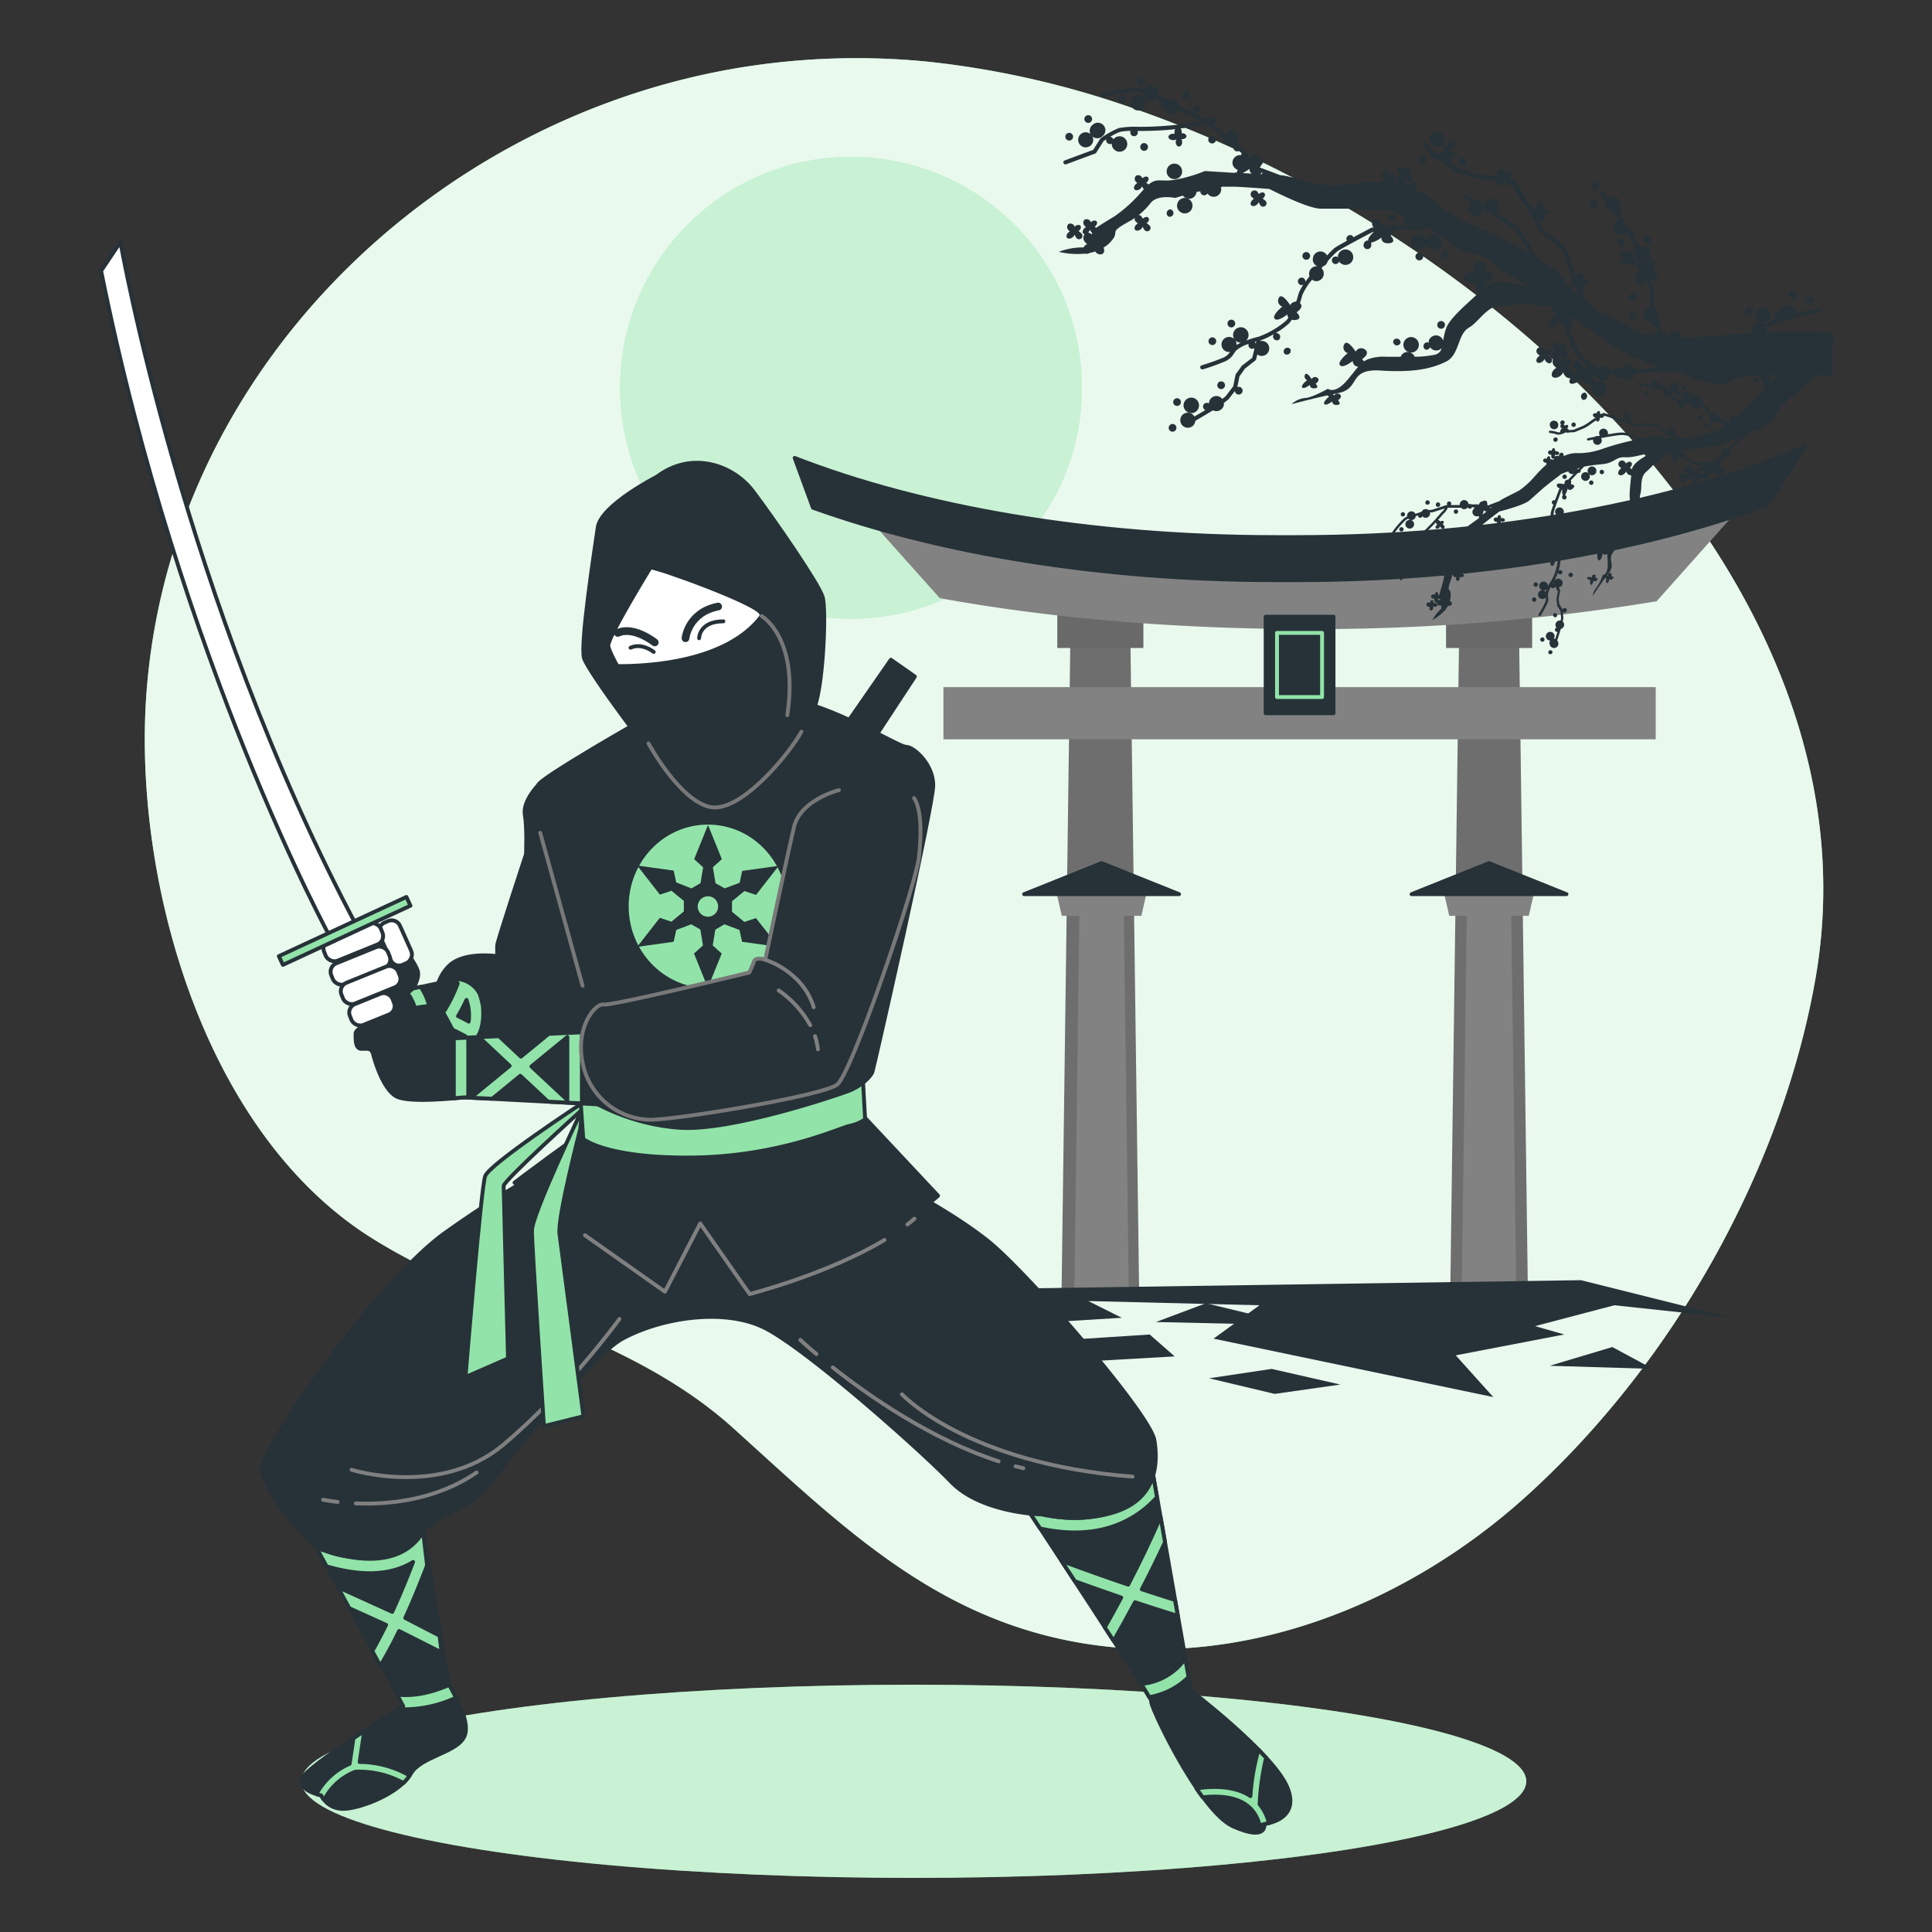 <svg xmlns="http://www.w3.org/2000/svg" viewBox="0 0 500 500"><rect x="0" y="0" width="500" height="500" fill="#333333" stroke="none"/><g id="background-simple"><path d="M294.8,28.58A234.92,234.92,0,0,0,240.49,16a187,187,0,0,0-49.59,1.6C108.92,31.4,41.35,100,37.62,184.19c-2,46.44,15.66,109,58.24,136,30.11,19,66.82,25,93.84,49.35,27.84,25.11,52,49.38,90.61,55.75,41.4,6.82,83.3-10.07,113.79-37.26,37.84-33.75,66.8-84.17,75.71-134.57C487.3,154.41,390.1,62.23,294.8,28.58Z" style="fill:#92E3A9"></path><path d="M294.8,28.58A234.92,234.92,0,0,0,240.49,16a187,187,0,0,0-49.59,1.6C108.92,31.4,41.35,100,37.62,184.19c-2,46.44,15.66,109,58.24,136,30.11,19,66.82,25,93.84,49.35,27.84,25.11,52,49.38,90.61,55.75,41.4,6.82,83.3-10.07,113.79-37.26,37.84-33.75,66.8-84.17,75.71-134.57C487.3,154.41,390.1,62.23,294.8,28.58Z" style="fill:#fff;opacity:0.8"></path></g><g id="Floor"><ellipse cx="236.5" cy="461" rx="158.5" ry="25" style="fill:#92E3A9"></ellipse><ellipse cx="236.5" cy="461" rx="158.5" ry="25" style="fill:#fff;opacity:0.5"></ellipse></g><g id="Sun"><circle cx="220.24" cy="100.36" r="59.76" style="fill:#92E3A9"></circle><circle cx="220.24" cy="100.36" r="59.76" style="fill:#fff;opacity:0.5"></circle></g><g id="Gate"><polygon points="294.81 334.76 292.54 165 277.01 165 274.73 334.76 294.81 334.76" style="fill:#6e6e6e"></polygon><rect x="273.63" y="154.87" width="22.28" height="12.83" style="fill:#696969"></rect><polygon points="395.42 334.76 393.14 165 377.61 165 375.33 334.76 395.42 334.76" style="fill:#6e6e6e"></polygon><rect x="374.24" y="154.87" width="22.28" height="12.83" style="fill:#696969"></rect><path d="M360.63,145.42c-65.88,4-115.89-9-137.5-16l-.92,1.85,21,23.53c28,5.11,60.48,8,95.16,8a544.47,544.47,0,0,0,90.36-7.19l21.73-24.38-1.58-3.19C427,135.87,397.5,143.18,360.63,145.42Z" style="fill:#828282"></path><rect x="244.16" y="177.83" width="184.34" height="13.5" style="fill:#828282"></rect><path d="M467,115.63C433.89,130,387.22,139,335.48,139h-5.26c-48.21,0-92-7.79-124.57-20.5l4.74,12.9c32.68,11.71,74.39,18.75,119.83,18.75h5.26c46.42,0,88.94-7.34,121.93-19.51Z" style="fill:#263238;stroke:#263238;stroke-linecap:round;stroke-linejoin:round"></path><rect x="327.55" y="159.6" width="17.56" height="24.98" style="fill:#263238;stroke:#263238;stroke-linecap:round;stroke-linejoin:round"></rect><rect x="330.49" y="163.79" width="11.66" height="16.6" style="fill:none;stroke:#92E3A9;stroke-linecap:round;stroke-linejoin:round"></rect><polygon points="292.15 334.76 290.81 234.79 279.37 234.79 278.03 334.76 292.15 334.76" style="fill:#828282"></polygon><polygon points="295.39 237.01 274.79 237.01 272.97 229.07 297.2 229.07 295.39 237.01" style="fill:#828282"></polygon><polygon points="285.09 223.37 265.04 231.41 305.14 231.41 285.09 223.37" style="fill:#263238;stroke:#263238;stroke-linecap:round;stroke-linejoin:round"></polygon><polygon points="392.42 334.76 391.07 234.79 379.63 234.79 378.29 334.76 392.42 334.76" style="fill:#828282"></polygon><polygon points="395.65 237.01 375.06 237.01 373.24 229.07 397.47 229.07 395.65 237.01" style="fill:#828282"></polygon><polygon points="385.35 223.37 365.31 231.41 405.4 231.41 385.35 223.37" style="fill:#263238;stroke:#263238;stroke-linecap:round;stroke-linejoin:round"></polygon><polygon points="409.15 331.31 263.29 333.47 237.36 344.28 290.3 341.04 281.66 336.71 325.96 337.8 314.07 346.44 386.46 361.56 376.74 350.76 404.83 345.36 397.26 343.2 417.79 337.8 448.04 341.04 409.15 331.31" style="fill:#263238"></polygon><polygon points="297.54 345.37 272.46 346.99 261.13 353.46 304.01 351.04 297.54 345.37" style="fill:#263238"></polygon><polygon points="417.26 348.61 401.08 353.46 427.78 354.27 417.26 348.61" style="fill:#263238"></polygon><polygon points="312.1 337.28 299.15 342.14 335.56 342.95 312.1 337.28" style="fill:#263238"></polygon><polygon points="329.09 354.27 312.91 356.7 329.89 360.74 346.88 358.32 329.09 354.27" style="fill:#263238"></polygon></g><g id="Tree"><path d="M474.31,86.32a12.44,12.44,0,0,0-3-.34,132.22,132.22,0,0,0-14.23.07,2.49,2.49,0,0,0,.11-.29,2,2,0,0,0,0-.76c.45-.26.9-.53,1.32-.8A13.27,13.27,0,0,1,462,82.76l.26.1a2,2,0,0,0,2.05-.71c3.39-.79,6.8-1.21,6.86-1.21a.53.53,0,0,0,.46-.59.52.52,0,0,0-.58-.46c-.22,0-3.18.38-6.35,1.08a1.95,1.95,0,0,0-3.83-.49,1.65,1.65,0,0,0-.06.49.88.88,0,0,0-.32-.16,1,1,0,0,0-1.19.7,1,1,0,0,0,.31,1,10,10,0,0,0-1.61.84c-.37.24-.76.48-1.16.71a1.94,1.94,0,0,0-3.39.75,1.88,1.88,0,0,0,0,1l-1.14.53-.51,0-.1-.06a1,1,0,0,0-.75.11l-2.27.17c-5.53.42-9.81.77-13.36.83a1.94,1.94,0,0,0-3.85-.05h-.06a1.93,1.93,0,0,0-1.41-1.6l-.41-1.51a1,1,0,0,0,.14-.47,1,1,0,0,0-.52-.85l0-.06-.11-.42a1.92,1.92,0,0,0-.72-2.57c-.05-.2-.11-.41-.15-.59a5.12,5.12,0,0,1-.1-2.16,5.55,5.55,0,0,0-.55-3.44c-.24-.54-.42-1-.58-1.39a1.25,1.25,0,0,0,1.52.14,1.45,1.45,0,0,0-.15-2,2,2,0,0,0-.88-.61l.18-.12c.69-.57.94-1.41.55-1.87s-1.26-.37-1.95.21a1.09,1.09,0,0,0-.1.11,2.08,2.08,0,0,0-.26-.42,1.93,1.93,0,0,0-1.08-.68l0-.05.07,0a1.75,1.75,0,0,0,.48-.66,1.37,1.37,0,0,0,.3.65.88.88,0,1,0,1.28-1.06,1.45,1.45,0,0,0-.63-.44l.12-.08c.5-.41.67-1,.4-1.34s-.9-.26-1.39.15a.5.5,0,0,0-.07.08,3,3,0,0,0-.18-.3,1.17,1.17,0,0,0-1.35-.41,14.73,14.73,0,0,0-1.42-2.93,2,2,0,0,0,1,.26,10.37,10.37,0,0,1-3-3.68c-.32-.5-.64-1-.94-1.43a1,1,0,0,0,.3-.69,1,1,0,0,0-.9-1,2,2,0,0,0,.48-1.27,1.95,1.95,0,0,0-3.18-1.51c-.89-1.07-1.45-1.64-1.5-1.69a.53.53,0,0,0-.75,0,.54.54,0,0,0,0,.75s.63.64,1.63,1.86a1.87,1.87,0,0,0-.1.59,2,2,0,0,0,1.95,1.95h.09l.38.52a.9.9,0,0,0,.38.55L419,57a1.94,1.94,0,0,0,.48,3.83,2,2,0,0,0,1.48-.68c1.71,2.92,1.89,3.59,1.87,3.76a1.11,1.11,0,0,0,.13,1,8.92,8.92,0,0,1,.46,1.2.88.88,0,0,0-.06,1,.63.63,0,0,0,.4.19,1.57,1.57,0,0,0,.13,2.09,1.83,1.83,0,0,0,.52.45,2.19,2.19,0,0,0-.42.28c-.76.63-1,1.54-.63,2a.72.72,0,0,0,.31.2,1,1,0,0,0-.05.24,1,1,0,1,0,1.95,0,.93.93,0,0,0-.23-.6.67.67,0,0,0,.14-.09l.17-.16c.23.6.52,1.32,1,2.34a4.61,4.61,0,0,1,.46,2.88,6.15,6.15,0,0,0,.12,2.54l0,.07a1.95,1.95,0,0,0,.16,3.89,2,2,0,0,0,.49-.07.81.81,0,0,0-.07.35,1,1,0,0,0,.84.94c.1.37.2.72.29,1.06a1.94,1.94,0,0,0-1.22,1.12,21.65,21.65,0,0,1-6.9-2.64c-5-2.91-6.71-3.15-9.2-5a34,34,0,0,1-2.19-3.49,1.12,1.12,0,0,0,.65-1.11,1.43,1.43,0,0,0-.2-.74l.15,0c.64,0,1.16-.35,1.16-.78s-.52-.77-1.16-.77h-.11a1.84,1.84,0,0,0,.05-.35,1,1,0,1,0-1.88,0,1.53,1.53,0,0,0,.08.49l-.23,0c-.07-.21-.15-.42-.22-.62-.38-1.24-.64-2.29-.87-3.22-.5-2-.86-3.5-2-4.66-1.42-1.41-5.08-4.31-5.76-4.85-.19-.44-.85-1.93-1.6-3.36a1.64,1.64,0,0,0,.73-.19,1.42,1.42,0,0,0-.18.69c0,.65.37,1.17.83,1.17s.83-.52.83-1.17a1.39,1.39,0,0,0-.21-.74l.15,0c.64,0,1.17-.34,1.17-.77s-.53-.78-1.17-.78l-.11,0a1.43,1.43,0,0,0,.06-.35,1,1,0,1,0-1.89,0,1.3,1.3,0,0,0,.09.49,2.23,2.23,0,0,0-.36-.05,1.81,1.81,0,0,0-.76.18,9,9,0,0,0-.66-1,15.84,15.84,0,0,1-1.63-2.71c-.42-.8-.85-1.62-1.4-2.46a9.52,9.52,0,0,1-.52-.87c-.34-.66-.55-.77-1.38-.9a1.41,1.41,0,0,0-.55-.36l.12-.08c.5-.42.68-1,.4-1.34s-.9-.27-1.39.15a.27.27,0,0,0-.07.08,2.16,2.16,0,0,0-.18-.3,1,1,0,1,0-1.45,1.2,1.24,1.24,0,0,0,.21.19c-1.05-.16-2.05-.29-2.93-.39a20.35,20.35,0,0,1-3.86-.65c-1.62-.54-3.76-1.33-4.19-1.49l-1.68-1.35a1.59,1.59,0,0,0,.06-.39,1.43,1.43,0,0,0-.21-.74l.15,0c.64,0,1.16-.35,1.16-.78s-.52-.77-1.16-.77h-.11a1.27,1.27,0,0,0,.05-.34,1.59,1.59,0,0,0-.08-.5,1.43,1.43,0,0,0,.22,0,1,1,0,0,0,0-2,1,1,0,0,0-1,1,1.11,1.11,0,0,0,.05.25.66.66,0,0,0-.15,0,1.1,1.1,0,0,0-.94,1.22,1.57,1.57,0,0,0,.08.49,1.36,1.36,0,0,0-.36,0,1.19,1.19,0,0,0-1.23.71,2.45,2.45,0,0,1-1.09-.87A11.61,11.61,0,0,0,369,36.79a.53.53,0,0,0-.75,0,.51.51,0,0,0,0,.74A11.1,11.1,0,0,1,370,39.84c.64,1.3,3,1.94,3.6,2.09l.39.31a.83.83,0,0,0,.71.61h0l1.83,1.47.14.08s2.48.93,4.3,1.53a20.92,20.92,0,0,0,4.08.7c.75.09,1.58.19,2.44.31a.77.77,0,0,0,0,.81c.29.36,1,.28,1.51-.17a2.45,2.45,0,0,0,.31-.34l.3.05a2.09,2.09,0,0,0,.17.28,1.05,1.05,0,0,0,1.39.36.64.64,0,0,0,.18-.27,1.19,1.19,0,0,0,.08.16,8.59,8.59,0,0,0,.57,1,26,26,0,0,1,1.34,2.36A17.5,17.5,0,0,0,395.15,54a36.46,36.46,0,0,1,3,5.69.65.65,0,0,0,.16.21s4.28,3.36,5.77,4.85c.94,1,1.26,2.23,1.74,4.16.23.94.49,2,.88,3.28.06.18.13.36.2.55a.71.71,0,0,0-.37.58c0,.37.38.67.9.78a26.91,26.91,0,0,0,1.37,2.74l-.77-.75c-4.83-4.83-3.22-5.2-10.29-9.36-1.35-2.5-2.54-4.63-2.79-5-.09-.13-.17-.27-.26-.41a11.7,11.7,0,0,0-2.63-3A58,58,0,0,0,387.2,55a1.95,1.95,0,1,0-3-1.85l-.73-.44a1.89,1.89,0,0,0-1.24-.71l-2.8-1.6a.53.53,0,0,0-.72.19.54.54,0,0,0,.2.73l1.86,1.06a1.95,1.95,0,1,0,3.11,1.81l.85.53a2.06,2.06,0,0,0,.8.49c2.14,1.32,4.89,3.06,5.83,3.85a10.45,10.45,0,0,1,2.41,2.8l.28.43c.2.3,1,1.66,1.93,3.43l-.17-.1a115.07,115.07,0,0,0-15.1-7.55,31.78,31.78,0,0,1-9.88-6.39c-1.16-1.16-3.08-1.81-4.76-2.45.56-.56.75-1.29.4-1.71s-1.26-.36-2,.21l-.1.12a2.26,2.26,0,0,0-.26-.42,1.9,1.9,0,0,0-1.16-.69l.12-.08a1.75,1.75,0,0,0,.49-.66,1.37,1.37,0,0,0,.3.65c.41.49,1,.66,1.38.36a1,1,0,0,0-.1-1.42,1.51,1.51,0,0,0-.63-.44l.12-.08c.5-.41.67-1,.4-1.34s-.9-.26-1.39.15l-.08.08a1.33,1.33,0,0,0-.18-.3,1.09,1.09,0,0,0-1.5-.33A1.11,1.11,0,0,0,362,44.9a1.44,1.44,0,0,0,.38.32,2,2,0,0,0-.31.19c-.54.45-.74,1.11-.45,1.46a.68.68,0,0,0,.4.19,1,1,0,0,0-.27.42l-.28-.06a1.43,1.43,0,0,0-.28-.53,1.4,1.4,0,0,0-.63-.44l.13-.08c.49-.41.67-1,.4-1.34s-.9-.26-1.39.15l-.08.08a1.59,1.59,0,0,0-.18-.3A1,1,0,1,0,358,46.17a1.85,1.85,0,0,0,.38.32,1.43,1.43,0,0,0-.3.2,1.67,1.67,0,0,0-.36.4c-.79,0-1.49,0-2,0-1.74,0-6.39.58-6.39.58s-5.23.58-8.13,0-8.11-2.31-9.86-2.32c-1.85-.71-4.27-1.63-5.32-2a1.77,1.77,0,0,0,.38-.63c.51-.5,1-1.26.07-1.93a1.62,1.62,0,0,0-.79-.36,1.89,1.89,0,0,0-1.1-.34,1.93,1.93,0,0,0-1.13.37,5.49,5.49,0,0,0-1.24-1.22A15.63,15.63,0,0,0,320.91,38a1,1,0,0,0-.87-.85A1.94,1.94,0,1,0,317,34.82c-1.17-1-2.26-2-3-2.69a1,1,0,0,0,.89-1,1,1,0,0,0-1.95,0,1.47,1.47,0,0,1-.17-.16h0l-.12-.09-6.34-2.75c-.15-.13-.58-.48-1.14-.89a1.93,1.93,0,0,0-2.69-1.5,4.59,4.59,0,0,0-.48-.17,16,16,0,0,1-2.32-1,1.91,1.91,0,0,0-.34-1.71,2,2,0,0,0-2.74-.33,2.09,2.09,0,0,0-.46.53,6.83,6.83,0,0,0-1.81-.29,44.85,44.85,0,0,0-6.81.85l-2.23.56a.54.54,0,0,0-.39.64.55.55,0,0,0,.65.39l2.2-.56a46.31,46.31,0,0,1,6.58-.82,5.46,5.46,0,0,1,1.54.26,1.93,1.93,0,0,0,.4,1.18,2,2,0,0,0,2.74.33l.13-.12,1,.47a1,1,0,0,0,1.2,1.49,1.93,1.93,0,0,0,3.14,1.62,1.88,1.88,0,0,0,.53-.63c.42.32.69.55.7.56a.42.42,0,0,0,.14.09l5.29,2.3a5.57,5.57,0,0,1-1.74.31h-.18a.61.61,0,0,0-.24,0,.8.8,0,0,0-.21.05c-.25.05-1.14.19-4.17.56a91.12,91.12,0,0,1-10.1.52,22,22,0,0,0-5,.34,24,24,0,0,0-4.59,2.57.54.54,0,0,0-.15.15l-1.85,2.91-7.36,2.73a.53.53,0,1,0,.37,1l7.52-2.79a.56.56,0,0,0,.27-.21l1.89-3,.69-.46a1,1,0,0,0,1.44,1.11,1.92,1.92,0,0,0,.4,1.29,2,2,0,1,0,.33-2.73,1.88,1.88,0,0,0-.34.35.88.88,0,0,0-.16-.32,1,1,0,0,0-.63-.36,14.29,14.29,0,0,1,2.5-1.26,12.17,12.17,0,0,1,2.78-.25,1,1,0,0,0,.12,1,1,1,0,0,0,1.37.16,1,1,0,0,0,.28-1.15h.17c2.7,0,6-.08,9.6-.47a1.45,1.45,0,0,0-.2.73,1.53,1.53,0,0,0,.08.49,2.08,2.08,0,0,0-.36-.05c-.71,0-1.28.38-1.28.84s.57.83,1.28.83a1.65,1.65,0,0,0,.79-.2,1.42,1.42,0,0,0-.18.69c0,.65.37,1.17.83,1.17s.83-.52.83-1.17a1.48,1.48,0,0,0-.2-.74l.14,0c.65,0,1.17-.34,1.17-.77s-.52-.78-1.17-.78l-.11,0a1.35,1.35,0,0,0,.06-.35,1.39,1.39,0,0,0-.3-.88c1.88-.23,2.9-.36,3.45-.49a3.54,3.54,0,0,0,.46,0,7,7,0,0,0,3-.72c.67.62,2.44,2.24,4.38,3.89a2,2,0,0,0,1.95,1.94,1.5,1.5,0,0,0,.37,0l.1.08a1,1,0,0,0-.05.24,1,1,0,0,0,1,1,.91.91,0,0,0,.46-.13c.24.2.47.4.68.6a2.64,2.64,0,0,0-.13.5,1.24,1.24,0,0,0-.27,0,1.94,1.94,0,0,0-.61,3.79,1.17,1.17,0,0,0-.17.69,1,1,0,0,0-.64.11l-7.69-.48a37.4,37.4,0,0,1-8.13,2.32c-3.32.48-4.32-.59-6.46,1.19,0,0,0,0,0,0a1.4,1.4,0,0,0-.63-.44l.13-.08c.49-.41.67-1,.4-1.34s-.9-.26-1.39.15a.6.6,0,0,0-.08.08,1.33,1.33,0,0,0-.18-.3,1.09,1.09,0,0,0-1.5-.33,1.11,1.11,0,0,0,0,1.54,1.85,1.85,0,0,0,.38.32,1.89,1.89,0,0,0-.3.19c-.55.45-.74,1.1-.45,1.46s1,.27,1.51-.18a1.72,1.72,0,0,0,.48-.66,1.5,1.5,0,0,0,.31.65,1.42,1.42,0,0,0,.13.12l-.51.58a38.43,38.43,0,0,1-7,6.39s-2.9,1.74-4.65,2.9l-.18.15a1.5,1.5,0,0,0-.43-.26.83.83,0,0,0,.12-.08c.5-.41.68-1,.4-1.34s-.9-.26-1.39.15l-.07.08c-.06-.1-.11-.2-.18-.3a1.12,1.12,0,0,0-1.51-.33,1.11,1.11,0,0,0,.06,1.54,1.44,1.44,0,0,0,.38.32,2,2,0,0,0-.31.2c-.54.45-.74,1.1-.45,1.45a.63.63,0,0,0,.4.19,1.57,1.57,0,0,0,.13,2.09,2,2,0,0,0,.52.46,2.13,2.13,0,0,0-.42.27,2.41,2.41,0,0,0-.54.62,3.6,3.6,0,0,1-.49,0,17.85,17.85,0,0,0-5.91,1.14,20.64,20.64,0,0,0,6.69.48,1.65,1.65,0,0,0,1.25-.18,12.17,12.17,0,0,0,1.55-.4s0,0,0,.07a1.46,1.46,0,0,0,1.94.51,1.27,1.27,0,0,0,.13-1.55,8.39,8.39,0,0,0,1.79-1.44c2.86-3.05-.92-2.14,4.59-5.2a18.4,18.4,0,0,0,5.82-4.9c1.74-2.32,6.41-1.33,6.41-1.33s.84-.28,1.95-.61a1.94,1.94,0,0,0,3.47-.64,1.35,1.35,0,0,0,.05-.29,10.13,10.13,0,0,1,1-.17,1,1,0,0,0,1.85.55,1.94,1.94,0,0,0,3.47-1.63l.37-.12h2.9c1.74,0,9.3.59,9.3.59S338.31,54,341.8,54h7.55c2.9,0,9.88.58,9.88.58s.37-.35,4,1.24a1.75,1.75,0,0,0-.12.65,1.92,1.92,0,0,0,1.22,1.8l-3.58.27-.11-.1a1.46,1.46,0,0,0-2.18.26l-.4,0c-.53-.78-2.16-3-2.77-1.58a1.48,1.48,0,0,0,.22,1.77l-.39,0a.83.83,0,0,0-.21.06c-.17.09-2.38,1.24-4.65,2.46a.93.93,0,0,0-.63-.56,1,1,0,0,0-1.06,1.47c-1.49.82-2.78,1.55-3.22,1.88a21.85,21.85,0,0,0-1.91,1.92,1.94,1.94,0,0,0-3.6.42A1.93,1.93,0,0,0,341,68.93l0,0a1.94,1.94,0,0,0-2.1,2.57q-.57.73-1.08,1.44a1,1,0,0,0-.7-1.07,1,1,0,0,0-1.19.7,1,1,0,0,0,.7,1.19,1,1,0,0,0,.68-.08A9.43,9.43,0,0,0,336,76.21c-.14.56-.32,1.19-.54,1.84a1.76,1.76,0,0,0-1.56.92s-2.22-3.51-2.95-1.85a1.56,1.56,0,0,0,.92,2.22s-2.77,2.21-2,3.14,3.32-1.11,3.32-1.11a1.5,1.5,0,0,0,.24.88,6.87,6.87,0,0,1-.62.75,22.68,22.68,0,0,1-7.08,4.14,24,24,0,0,0-3.23,1,2,2,0,1,0-1.35.55,11.79,11.79,0,0,0-1.13.59,1.95,1.95,0,1,0-1.68,1.8,4.11,4.11,0,0,1-2.2,1.65c-2.09.9-5.12,1.81-5.15,1.82a.52.52,0,0,0-.35.66.51.51,0,0,0,.5.37.39.39,0,0,0,.15,0c.13,0,3.12-.94,5.26-1.86a5.07,5.07,0,0,0,2.81-2.25l.47-.67A8.63,8.63,0,0,1,323.16,89a.94.94,0,0,0,.13.91,1,1,0,0,0,1.3.2,2.55,2.55,0,0,0,0,.39l-.52,2.1-2.61,2a.57.57,0,0,0-.11.11l-1.53,2.14a.5.5,0,0,0-.08.2l-.59,2.94-2,2.61-.84.65a1.85,1.85,0,0,0-1-.69,1.94,1.94,0,0,0-2.38,1.39,2,2,0,0,0-.05.49,1,1,0,0,0-.32-.16,1,1,0,0,0-1.19.7,1,1,0,0,0,.59,1.14l-2.85,1.68a1.95,1.95,0,0,0-3.59.45,1.95,1.95,0,1,0,3.77,1,1.86,1.86,0,0,0,.06-.34c.46-.27,2.89-1.7,4.57-2.72a1.84,1.84,0,0,0,.41.16,2,2,0,0,0,2.38-1.4,2.05,2.05,0,0,0,0-.65c.6-.46,1.11-.87,1.15-.89l.09-.09,1.64-2.12a1,1,0,1,0,1.21-1.07,1,1,0,0,0-.58.05l.56-2.79,1.42-2,2.69-2.1a.48.48,0,0,0,.19-.29l.32-1.26a1.94,1.94,0,1,0,.8-3.48l0-.16a18.17,18.17,0,0,0,3.49-1.66A1,1,0,0,0,331,87.92a1,1,0,0,0-.87-1.71,19.41,19.41,0,0,0,3.4-2.46,7.63,7.63,0,0,0,.79-1,2.64,2.64,0,0,0,.88.06c2.22-.19.36-2,.36-2s2.09-1.29.86-2.37c.25-.71.46-1.41.62-2.06a15.94,15.94,0,0,1,2.54-4,1.89,1.89,0,0,0,.71.35A1.95,1.95,0,0,0,342,69.41l.4-.47a1.93,1.93,0,0,0,1.21-1.33.09.09,0,0,1,0,0A24.17,24.17,0,0,1,346,65.13c.93-.7,6.44-3.62,9.31-5.11h.22c-.66.62-1.54,1.59-1.45,2.24A1,1,0,0,0,353,63a1,1,0,1,0,1.88.49,1,1,0,0,0-.08-.68,6.72,6.72,0,0,0,2.71-1.34s-.18,1.66,2,1.48.35-2,.35-2a3.05,3.05,0,0,0,1.21-1.35l4.56-.33a1,1,0,0,0,1.66-.12l2.18-.16c4.91,2.82,7,5.09,9.47,6.08,2.9,1.16,4.64.58,7,2.91s6.39,4.06,8.13,5.22l1.63,1.12c-3.49-1-8.6-2-11.06-.33a2.37,2.37,0,0,0-.31-1.13l.22,0c1.08,0,1.94-.58,1.94-1.3s-.86-1.29-1.94-1.29h-.16a2.6,2.6,0,0,0,.07-.56,1.62,1.62,0,1,0-3.14,0,2.63,2.63,0,0,0,.13.8,2.81,2.81,0,0,0-.59-.06c-1.17,0-2.12.62-2.12,1.38s.95,1.38,2.12,1.38a3,3,0,0,0,1.27-.27,2.42,2.42,0,0,0-.25,1.11,2.1,2.1,0,0,0,.8,1.75c-3.33,3.11-7.36,6.49-8.36,9a16.86,16.86,0,0,0-.82,3.35,1.95,1.95,0,0,0-3.74.11,2,2,0,0,0,0,.49,1,1,0,0,0-.32-.16,1,1,0,0,0-.5,1.89,1,1,0,0,0,1.16-.63,1.93,1.93,0,0,0,3,.26,2.3,2.3,0,0,1-1.63,1.66,26.63,26.63,0,0,1-5.37.56,1.94,1.94,0,0,0-3.62,0h-3.79A11.31,11.31,0,0,0,354,93a3.45,3.45,0,0,0-1,.54,3.81,3.81,0,0,0-.49-.6s2.22-1.38.75-2.48a1.57,1.57,0,0,0-2.4.55s-2.22-3.51-3-1.85a1.55,1.55,0,0,0,.93,2.22s-2.77,2.22-2,3.14,3.32-1.11,3.32-1.11a1.38,1.38,0,0,0,1.43,1.47c-.88,1-1.76,2.18-2.72,3.33-3.33,4-5.17,2.4-5.17,2.4s-4.21,2.39-5.95,2.39a6.19,6.19,0,0,0-3.47,1.61s4.45-1.21,9.31-2.29a1.15,1.15,0,0,0,.45.3s-1.7,1.37-1.25,1.94,2.05-.68,2.05-.68-.11,1,1.25.91.22-1.21.22-1.21,1.38-.84.47-1.53a1,1,0,0,0-1.48.35s-.11-.17-.27-.39l1.44-.3c5.81-1.16,2.33-6.39,11-5.81,1,.07,1.93.11,2.82.13a.91.91,0,0,0,.23,0c6.8.15,10.74-.94,13.8-2.46,3.48-1.75,2.9-7,5.81-8.72S384.79,79,388.85,79s5.81-.58,8.72,0c1.85.37,3,0,4.18.2a1.56,1.56,0,0,0,1,2s-2.77,2.22-2,3.14,3.32-1.1,3.32-1.1a1.33,1.33,0,0,0,.83,1.33,38.66,38.66,0,0,1,1.37,3.77,16.41,16.41,0,0,0,2,4.09.76.76,0,0,0,.09.09c.36.34,1.52,1.4,2.69,2.35a1.46,1.46,0,0,0-.28.21.91.91,0,0,0-.49.44c-.34-.51-2.23-3.27-2.9-1.76a1.56,1.56,0,0,0,.92,2.22,12.22,12.22,0,0,0-1.07,1,1.87,1.87,0,0,0-.46-1.22,2,2,0,0,0-.88-.62,1.63,1.63,0,0,0,.17-.11c.69-.58.94-1.42.56-1.88s-1.26-.37-1.95.21l-.11.12a2.09,2.09,0,0,0-.25-.43,2,2,0,0,0-1.16-.69l.12-.07a1.62,1.62,0,0,0,.48-.66,1.5,1.5,0,0,0,.31.65.88.88,0,1,0,1.28-1.07,1.37,1.37,0,0,0-.64-.43l.13-.08c.49-.42.67-1,.4-1.34s-.9-.27-1.39.15l-.08.08a1.14,1.14,0,0,0-.18-.3,1,1,0,1,0-1.44,1.2,1.63,1.63,0,0,0,.37.33,1.66,1.66,0,0,0-.3.19c-.54.45-.74,1.1-.45,1.45a.64.64,0,0,0,.39.2,1.57,1.57,0,0,0,.13,2.09,2.48,2.48,0,0,0,.53.45,3.39,3.39,0,0,0-.43.27c-.75.63-1,1.55-.62,2s1.36.38,2.12-.25a2.47,2.47,0,0,0,.68-.9,2,2,0,0,0,.42.89,1.75,1.75,0,0,0,1.47.69c-.29.46-.42.89-.18,1.19.74.93,3.32-1.1,3.32-1.1s-.18,1.66,2,1.47a1.65,1.65,0,0,0,.83-.23,2,2,0,0,0-.5.87,1.95,1.95,0,1,0,2.38-1.4,1.93,1.93,0,0,0-1.71.38c.4-.58-.64-1.57-.64-1.57a4,4,0,0,0,.89-.78,2,2,0,0,0,3.84.58,2.06,2.06,0,0,0,.05-.65l1.13,0a1.11,1.11,0,0,0-.09.19,1,1,0,0,0,1.85.56,2,2,0,0,0,1.11.79,1.84,1.84,0,0,0,2.41-1.64h0c1.43,0,2.27-.06,3.16-.12s2.13-.16,4.36-.16a22.33,22.33,0,0,0,3.08-.19c2.83.86,6.59,3.28,10.83,3.28,4.65,0,2.32-2.33,12.2-2.33h13.36a23.27,23.27,0,0,1,4.13.49ZM282.53,60.68a1.84,1.84,0,0,0-1-.52l.13-.08a1.72,1.72,0,0,0,.48-.65,1.34,1.34,0,0,0,.3.64,1.12,1.12,0,0,0,.23.21C282.62,60.41,282.58,60.55,282.53,60.68Zm39.06-15.89a10.52,10.52,0,0,0,1.77-1.09,1.35,1.35,0,0,0,.63,1.23Zm5,.29-.53,0a.62.62,0,0,0,.45-.46l.25.09A1,1,0,0,0,326.54,45.08ZM325,88.93a.91.91,0,0,0-.13-.26.87.87,0,0,0-.21-.17l.46-.13ZM367.19,58.1a.94.94,0,0,0-.65-.33,2.22,2.22,0,0,0,.19-.27l0,0,1,.53Zm59.08,37.26c-.87.06-1.69.12-3.08.12H423a2,2,0,0,0-1.28-1.08,1.93,1.93,0,0,0-2.28,1.15c-1.06,0-2.16,0-3.12,0a2,2,0,0,0-2.81-.25,34.74,34.74,0,0,1-4.41-3.58,15.11,15.11,0,0,1-1.84-3.66,29.61,29.61,0,0,0-1.21-3.42h0c2.21-.18.35-2,.35-2a3.62,3.62,0,0,0,.55-.42c2.85,2,6.27,4.25,6.27,4.25s1.74,1.16,4.07,2.9a19.35,19.35,0,0,0,4.2,2.28,1,1,0,0,0,1.47.64c.76.33,1.57.7,2.46,1.15a19.68,19.68,0,0,0,4.31,1.67C428.1,95.23,427.13,95.3,426.27,95.36Z" style="fill:#263238"></path><path d="M426.24,70.16h0v0Z" style="fill:#263238"></path><path d="M425.39,65.69h0s0,0,0,0Z" style="fill:#263238"></path><path d="M398.6,55.22a0,0,0,0,1,0,0l0,0Z" style="fill:#263238"></path><path d="M374.47,40.59a0,0,0,0,1,0,0l0,0Z" style="fill:#263238"></path><path d="M304.69,35.61s0,0,0,0l0,0Z" style="fill:#263238"></path><path d="M282.2,58.85l0,0h0S282.2,58.84,282.2,58.85Z" style="fill:#263238"></path><path d="M295.47,47.44l0,0s0,0,0,0Z" style="fill:#263238"></path><path d="M363.66,45.43h0l0,0Z" style="fill:#263238"></path><path d="M359.66,46.7h0l0,0Z" style="fill:#263238"></path><path d="M404.65,95.46v0Z" style="fill:#263238"></path><path d="M403.79,91h0s0,0,0,0S403.79,91,403.79,91Z" style="fill:#263238"></path><path d="M409,73.57a0,0,0,0,0,0,0l0,0Z" style="fill:#263238"></path><path d="M408.58,74l0,.09a.14.14,0,0,1,0-.06Z" style="fill:#263238"></path><path d="M404.74,80.74l.06.05,0,0Z" style="fill:#263238"></path><path d="M371.94,38.07a1.95,1.95,0,1,0-1.95-2A2,2,0,0,0,371.94,38.07Z" style="fill:#263238"></path><path d="M378.48,42.81a1,1,0,1,0,0-2,1,1,0,0,0,0,2Z" style="fill:#263238"></path><path d="M412.47,53.81a1,1,0,0,0,0-2,1,1,0,1,0,0,2Z" style="fill:#263238"></path><path d="M419.57,61.75a1,1,0,1,0,0,2,1,1,0,0,0,0-2Z" style="fill:#263238"></path><path d="M412.6,49.08a1,1,0,1,0,0-1.95,1,1,0,0,0,0,1.95Z" style="fill:#263238"></path><path d="M426.25,63.14a1,1,0,1,0-1-1A1,1,0,0,0,426.25,63.14Z" style="fill:#263238"></path><path d="M422.49,80.55a1,1,0,1,0,1,1A1,1,0,0,0,422.49,80.55Z" style="fill:#263238"></path><path d="M422.63,75.82a1,1,0,0,0,0,2,1,1,0,1,0,0-2Z" style="fill:#263238"></path><path d="M367.2,60.64a2,2,0,1,0,1.95,2A1.95,1.95,0,0,0,367.2,60.64Z" style="fill:#263238"></path><path d="M371.1,60.64a2,2,0,1,0,1.95,2A1.95,1.95,0,0,0,371.1,60.64Z" style="fill:#263238"></path><circle cx="360.19" cy="56.5" r="0.97" style="fill:#263238"></circle><path d="M366.32,66.39a1,1,0,1,0,1-1A1,1,0,0,0,366.32,66.39Z" style="fill:#263238"></path><circle cx="373.98" cy="65.83" r="0.97" style="fill:#263238"></circle><path d="M305.93,44.41A2,2,0,1,0,304,46.35,1.95,1.95,0,0,0,305.93,44.41Z" style="fill:#263238"></path><path d="M314.67,35.91a1,1,0,0,0-1.95,0,1,1,0,1,0,1.95,0Z" style="fill:#263238"></path><path d="M293.43,25a2,2,0,1,0,2.73.33A1.95,1.95,0,0,0,293.43,25Z" style="fill:#263238"></path><path d="M307.57,25.3a1,1,0,1,0-1.37-.17A1,1,0,0,0,307.57,25.3Z" style="fill:#263238"></path><path d="M295.88,21.91a1,1,0,1,0-1.37-.16A1,1,0,0,0,295.88,21.91Z" style="fill:#263238"></path><path d="M310.39,29.1a1,1,0,0,0,.16-1.36,1,1,0,1,0-.16,1.36Z" style="fill:#263238"></path><path d="M291,26.48a1,1,0,1,0-1.36-.16A1,1,0,0,0,291,26.48Z" style="fill:#263238"></path><path d="M285.25,35.3a1.95,1.95,0,1,0-2.41-3.06,1.95,1.95,0,1,0,2.41,3.06Z" style="fill:#263238"></path><path d="M282.19,37.71a1.95,1.95,0,1,0-2.74-.32A1.94,1.94,0,0,0,282.19,37.71Z" style="fill:#263238"></path><path d="M282.23,31.61a1,1,0,1,0-1.37-.17A1,1,0,0,0,282.23,31.61Z" style="fill:#263238"></path><path d="M296.74,38.8a1,1,0,0,0,.16-1.37,1,1,0,1,0-.16,1.37Z" style="fill:#263238"></path><path d="M277.31,36.18a1,1,0,1,0-1.37-.17A1,1,0,0,0,277.31,36.18Z" style="fill:#263238"></path><path d="M319.27,84.53a1,1,0,1,0-1.37-.16A1,1,0,0,0,319.27,84.53Z" style="fill:#263238"></path><path d="M332.58,90.19a1,1,0,0,0-.16,1.37,1,1,0,0,0,1.53-1.2A1,1,0,0,0,332.58,90.19Z" style="fill:#263238"></path><path d="M314.36,89.1a1,1,0,1,0-1.37-.16A1,1,0,0,0,314.36,89.1Z" style="fill:#263238"></path><path d="M337.78,67.19a1,1,0,1,0-.69-1.19A1,1,0,0,0,337.78,67.19Z" style="fill:#263238"></path><path d="M344.71,67.13a1,1,0,0,0,.7,1.19,1,1,0,0,0,1.15-.63,2,2,0,0,0,1.11.79,2,2,0,1,0-1.4-2.38,2,2,0,0,0,0,.49,1,1,0,0,0-.32-.16A1,1,0,0,0,344.71,67.13Z" style="fill:#263238"></path><path d="M367.12,89.79a2,2,0,1,0-2.38,1.39A2,2,0,0,0,367.12,89.79Z" style="fill:#263238"></path><path d="M372,83.81a1,1,0,1,0,1.19-.7A1,1,0,0,0,372,83.81Z" style="fill:#263238"></path><path d="M362.47,88.67a1,1,0,0,0-1.89-.49,1,1,0,0,0,.7,1.19A1,1,0,0,0,362.47,88.67Z" style="fill:#263238"></path><path d="M310.23,105.45a2,2,0,1,0-2.38,1.4A1.95,1.95,0,0,0,310.23,105.45Z" style="fill:#263238"></path><path d="M315.75,100.66a1,1,0,1,0-.69-1.19A1,1,0,0,0,315.75,100.66Z" style="fill:#263238"></path><path d="M305.58,104.34a1,1,0,1,0-1.19.69A1,1,0,0,0,305.58,104.34Z" style="fill:#263238"></path><path d="M303.74,109.76a1,1,0,1,0,.69,1.19A1,1,0,0,0,303.74,109.76Z" style="fill:#263238"></path><path d="M410.21,101.61a1,1,0,0,0-.5,1.89,1,1,0,0,0,.5-1.89Z" style="fill:#263238"></path><path d="M458.2,82a1.95,1.95,0,1,0-2.38,1.39A2,2,0,0,0,458.2,82Z" style="fill:#263238"></path><path d="M463.73,77.2A1,1,0,1,0,463,76,1,1,0,0,0,463.73,77.2Z" style="fill:#263238"></path><path d="M452.37,81.57a1,1,0,1,0-.7-1.19A1,1,0,0,0,452.37,81.57Z" style="fill:#263238"></path><path d="M468.28,78.53a1,1,0,0,0,.49-1.89,1,1,0,0,0-1.19.7A1,1,0,0,0,468.28,78.53Z" style="fill:#263238"></path><circle cx="368.18" cy="41.42" r="0.97" style="fill:#263238"></circle><path d="M304.7,52.67a2,2,0,1,0,2.38-1.39A2,2,0,0,0,304.7,52.67Z" style="fill:#263238"></path><path d="M303.67,55.38a1,1,0,0,0-.7-1.19,1,1,0,0,0-.49,1.89A1,1,0,0,0,303.67,55.38Z" style="fill:#263238"></path><path d="M337,100.27c.45.57,2-.68,2-.68s-.12,1,1.25.91.22-1.2.22-1.2,1.37-.85.46-1.53a1,1,0,0,0-1.48.34S338.18,96,337.72,97a1,1,0,0,0,.57,1.37S336.58,99.7,337,100.27Z" style="fill:#263238"></path><path d="M323.79,53.11c.29.36,1,.28,1.51-.17a1.83,1.83,0,0,0,.48-.66,1.42,1.42,0,0,0,.3.65.88.88,0,1,0,1.28-1.07,1.35,1.35,0,0,0-.63-.43l.13-.08c.49-.42.67-1,.39-1.34s-.9-.27-1.39.15a.27.27,0,0,0-.07.08,1.49,1.49,0,0,0-.18-.3,1,1,0,1,0-1.45,1.2,1.48,1.48,0,0,0,.38.33,1.44,1.44,0,0,0-.31.19C323.69,52.11,323.49,52.76,323.79,53.11Zm2-1.43h0v0Z" style="fill:#263238"></path><path d="M401.32,92.45a1.45,1.45,0,0,0-.63-.44l.13-.08c.49-.41.67-1,.39-1.34s-.89-.26-1.39.15c0,0,0,.05-.07.08a1.33,1.33,0,0,0-.18-.3,1,1,0,1,0-1.45,1.2,1.31,1.31,0,0,0,.38.33,2.59,2.59,0,0,0-.31.19c-.54.45-.74,1.1-.44,1.46s1,.27,1.51-.18a1.72,1.72,0,0,0,.48-.66,1.39,1.39,0,0,0,.31.65c.41.49,1,.66,1.38.36A1,1,0,0,0,401.32,92.45Zm-1.5-.19s0,0,0,0,0,0,0,0Z" style="fill:#263238"></path><path d="M422.82,65.29c-.28-.33-.9-.26-1.39.15l-.08.08a1.59,1.59,0,0,0-.18-.3,1.11,1.11,0,0,0-1.5-.33,1.1,1.1,0,0,0,.06,1.54,1.58,1.58,0,0,0,.37.32,1.43,1.43,0,0,0-.3.2c-.54.45-.74,1.1-.45,1.45s1,.27,1.51-.18a1.62,1.62,0,0,0,.48-.65,1.52,1.52,0,0,0,.31.64.88.88,0,1,0,1.27-1.06,1.4,1.4,0,0,0-.63-.44.57.57,0,0,0,.13-.08C422.91,66.22,423.09,65.62,422.82,65.29ZM421.42,67l0,0s0,0,0,0Z" style="fill:#263238"></path><path d="M276.14,61.53c.3.36,1,.28,1.51-.18a1.53,1.53,0,0,0,.48-.65,1.55,1.55,0,0,0,.31.65.88.88,0,1,0,1.27-1.07,1.4,1.4,0,0,0-.63-.44.35.35,0,0,0,.13-.08c.49-.41.67-1,.4-1.34s-.9-.26-1.39.15l-.08.09a1.39,1.39,0,0,0-.18-.31,1.11,1.11,0,0,0-1.5-.33,1.1,1.1,0,0,0,.06,1.54,1.37,1.37,0,0,0,.37.32,2,2,0,0,0-.3.2C276.05,60.53,275.85,61.18,276.14,61.53Zm2-1.43h0l0,0S278.18,60.11,278.18,60.1Z" style="fill:#263238"></path><path d="M296.7,57.79l.13-.08c.49-.42.67-1,.39-1.34s-.89-.27-1.39.15c0,0,0,0-.07.08a1.14,1.14,0,0,0-.18-.3,1,1,0,1,0-1.45,1.2,1.67,1.67,0,0,0,.38.33,1.73,1.73,0,0,0-.31.19c-.54.45-.74,1.1-.44,1.45s1,.28,1.51-.17a1.72,1.72,0,0,0,.48-.66,1.39,1.39,0,0,0,.31.65.88.88,0,1,0,1.27-1.07A1.35,1.35,0,0,0,296.7,57.79Zm-.87.25,0,0v0Z" style="fill:#263238"></path><path d="M464.6,93.27a77.21,77.21,0,0,0-6.15,5.53.87.87,0,0,0-.07-.17,1,1,0,0,0-.28-.35c.1-.29.19-.58.27-.86a7.91,7.91,0,0,1,.92-1.94.52.52,0,0,0,.16-.06,1.11,1.11,0,0,0,.61-1.09,37.94,37.94,0,0,1,2.52-3.18.31.31,0,0,0-.46-.41c-.09.1-1.24,1.39-2.34,2.92a1.14,1.14,0,0,0-1.86,1.27,1,1,0,0,0,.17.23.66.66,0,0,0-.2.06.56.56,0,0,0-.25.76.54.54,0,0,0,.51.3,5.67,5.67,0,0,0-.38,1c-.06.25-.14.5-.23.76a1,1,0,0,0-.68.11,1.13,1.13,0,0,0-.5,1.52,1.08,1.08,0,0,0,.39.43c-.09.23-.19.46-.29.67l-.2.21-.07,0a.57.57,0,0,0-.28.33l-.92,1c-2.24,2.32-4,4.13-5.48,5.53a1.13,1.13,0,0,0-1.7,1.46l0,0a1.13,1.13,0,0,0-1.24-.15l-.76-.5a.68.68,0,0,0-.12-.26.58.58,0,0,0-.55-.17l0,0-.21-.13a1,1,0,0,0-.25-.48,1.11,1.11,0,0,0-1.05-.36l-.3-.2a3.12,3.12,0,0,1-.87-.9,3.21,3.21,0,0,0-1.57-1.28l-.79-.38a.74.74,0,0,0,.72-.53c.05-.37-.32-.73-.84-.81a1.15,1.15,0,0,0-.62.07.45.45,0,0,0,0-.11c.08-.52-.14-1-.48-1s-.69.32-.77.84V103a1.22,1.22,0,0,0-.27-.09,1.13,1.13,0,0,0-.74.13l0,0s0,0,0,0a1,1,0,0,0,0-.47.77.77,0,0,0,.38.16c.37.06.7-.11.74-.37s-.23-.53-.6-.58a.8.8,0,0,0-.44,0,.24.24,0,0,0,0-.08c.06-.37-.1-.7-.34-.74s-.49.24-.55.6v.07a.6.6,0,0,0-.19-.06.68.68,0,0,0-.75.34,8.68,8.68,0,0,0-1.75-.73,1.13,1.13,0,1,0-1.08-.35,1.1,1.1,0,0,0-1.13-.33c-.33-.1-.66-.19-1-.26a.6.6,0,0,0-.14-.42.56.56,0,0,0-.76-.07,1.21,1.21,0,0,0-.28-.74,1.13,1.13,0,0,0-1.6-.09,1.09,1.09,0,0,0-.36.67,13.08,13.08,0,0,0-1.31-.16.31.31,0,0,0-.33.29.3.3,0,0,0,.29.32s.52,0,1.43.18a.92.92,0,0,0,.18.3,1.13,1.13,0,0,0,1.6.09.08.08,0,0,0,0,0l.36.09a.65.65,0,0,0,.38.09l.81.21a1.13,1.13,0,1,0,2.07.61c1.87.6,2.2.83,2.26.91a.66.66,0,0,0,.44.38,6,6,0,0,1,.67.34c0,.24.17.43.35.45a.38.38,0,0,0,.25-.07.91.91,0,0,0,.86.86,1.34,1.34,0,0,0,.4,0,2.29,2.29,0,0,0-.08.28c-.08.56.15,1.07.52,1.12a.39.39,0,0,0,.21,0,.54.54,0,0,0,.07.13.57.57,0,0,0,.85-.76.56.56,0,0,0-.33-.17s0-.06,0-.09a.71.71,0,0,0,0-.14c.34.17.74.38,1.33.65a2.57,2.57,0,0,1,1.31,1.07,3.61,3.61,0,0,0,1,1.06l0,0a1.13,1.13,0,0,0,0,1.53,1.14,1.14,0,0,0,1.6.1,1.74,1.74,0,0,0,.18-.22.62.62,0,0,0,.11.17.54.54,0,0,0,.73.09l.54.35a1.09,1.09,0,0,0-.1,1,12.59,12.59,0,0,1-4,1.51c-3.29.67-4.13,1.23-5.92,1.4a21.43,21.43,0,0,1-2.3-.67.65.65,0,0,0-.14-.74.82.82,0,0,0-.38-.24l.08,0c.28-.25.37-.6.2-.79s-.52-.13-.8.12c0,0,0,0,0,0s-.07-.11-.11-.17a.65.65,0,0,0-.88-.16.64.64,0,0,0,.06.89.63.63,0,0,0,.22.18l-.11.08-.34-.19c-.64-.39-1.16-.75-1.62-1.06a5.34,5.34,0,0,0-2.67-1.25c-1.17-.07-3.87.09-4.38.12-.25-.12-1.11-.51-2-.85a.25.25,0,1,1,.43,0,.61.61,0,0,0,.81.19.61.61,0,0,0-.09-.83.84.84,0,0,0-.37-.24l.07,0c.28-.25.37-.6.21-.79s-.53-.13-.81.12l0,0A1.2,1.2,0,0,0,421,107a.64.64,0,0,0-.88-.16.64.64,0,0,0,.06.89.76.76,0,0,0,.23.18l-.18.12a1.14,1.14,0,0,0-.26.37,4.29,4.29,0,0,0-.66-.17,9.53,9.53,0,0,1-1.75-.54,15,15,0,0,0-1.56-.53c-.27-.07-.44-.14-.56-.18-.41-.16-.54-.12-.95.14a.78.78,0,0,0-.38.06.29.29,0,0,0,0-.09c.06-.37-.1-.7-.34-.73s-.49.23-.55.6V107a1.06,1.06,0,0,0-.19-.06.65.65,0,0,0-.79.44.64.64,0,0,0,.62.64H413c-.52.34-1,.67-1.43,1a11.69,11.69,0,0,1-1.93,1.21c-.91.39-2.14.87-2.39,1l-1.25.07a1.27,1.27,0,0,0-.13-.19.87.87,0,0,0-.37-.25l.07,0c.28-.25.37-.6.2-.79s-.52-.14-.8.11l0,0a.62.62,0,0,0-.11-.17.76.76,0,0,0-.23-.18.67.67,0,0,0,.11-.07.58.58,0,0,0,.05-.8.57.57,0,0,0-.8,0,.56.56,0,0,0-.05.8.34.34,0,0,0,.12.09s-.06,0-.08,0a.65.65,0,0,0,.06.9,1.24,1.24,0,0,0,.22.18l-.17.12a.67.67,0,0,0-.26.78,1.35,1.35,0,0,1-.81,0,6.73,6.73,0,0,0-1.84-.37.3.3,0,0,0-.32.29.3.3,0,0,0,.28.32,6.4,6.4,0,0,1,1.65.33c.78.32,2.05-.31,2.37-.48h.29a.48.48,0,0,0,.55,0h0l1.36-.07.09,0s1.44-.56,2.47-1a12.5,12.5,0,0,0,2-1.27c.35-.25.75-.53,1.18-.81a.46.46,0,0,0,.32.35c.27,0,.53-.26.59-.66a1.22,1.22,0,0,0,0-.27l.15-.1a1.06,1.06,0,0,0,.19.06c.37,0,.7-.12.74-.38a.37.37,0,0,0,0-.18l.09,0a5.76,5.76,0,0,0,.62.2,15.51,15.51,0,0,1,1.5.51,10.13,10.13,0,0,0,1.87.58,20.4,20.4,0,0,1,3.49,1.32.26.26,0,0,0,.15,0s3.16-.19,4.38-.11a4.81,4.81,0,0,1,2.36,1.13c.47.32,1,.68,1.65,1.08l.3.17a.43.43,0,0,0,.06.39.57.57,0,0,0,.7,0,14.67,14.67,0,0,0,1.65.67l-.62,0c-4-.24-3.41-1-8.09-.1-1.55-.56-2.89-1-3.15-1.1l-.27-.07a6.49,6.49,0,0,0-2.32-.31c-.63,0-2.06.24-3.36.46a1.15,1.15,0,0,0-.24-1.06,1.13,1.13,0,0,0-1.77,1.41l-.49.09a1.12,1.12,0,0,0-.81.17l-1.84.39a.3.3,0,0,0-.23.36.3.3,0,0,0,.36.24l1.22-.26a1.17,1.17,0,0,0,.26,1,1.14,1.14,0,0,0,1.6.09,1.12,1.12,0,0,0,.19-1.47l.57-.11a1,1,0,0,0,.54-.09c1.44-.25,3.31-.56,4-.58a6.27,6.27,0,0,1,2.13.29l.29.08c.2,0,1.06.35,2.16.74l-.11,0a67.46,67.46,0,0,0-9.48,2.56,18.24,18.24,0,0,1-6.76,1,8.14,8.14,0,0,0-3,.78c0-.46-.18-.85-.49-.9s-.69.33-.76.85c0,0,0,.06,0,.09a1.07,1.07,0,0,0-.27-.09,1.15,1.15,0,0,0-.77.15.24.24,0,0,0,0-.08.9.9,0,0,0,0-.47.77.77,0,0,0,.38.16c.37.06.7-.11.74-.38s-.22-.52-.59-.57a.83.83,0,0,0-.45,0l0-.08c0-.37-.1-.7-.35-.74s-.49.23-.54.6c0,0,0,0,0,.07a.6.6,0,0,0-.19-.06.63.63,0,0,0-.78.43c-.05.3.23.59.62.65a.93.93,0,0,0,.29,0,.73.73,0,0,0-.06.21c-.06.4.1.76.37.8a.37.37,0,0,0,.24-.07.58.58,0,0,0,.05.29L402,119a.77.77,0,0,0-.33-.12.83.83,0,0,0-.45,0l0-.08c0-.37-.1-.7-.35-.74s-.49.23-.54.6c0,0,0,0,0,.07a.76.76,0,0,0-.2-.06.63.63,0,0,0-.78.43.65.65,0,0,0,.62.65.93.93,0,0,0,.29,0,1.29,1.29,0,0,0-.06.21,1.07,1.07,0,0,0,0,.31c-.35.29-.66.56-.86.75-.76.67-2.56,2.72-2.56,2.72a20.36,20.36,0,0,1-3.53,3.14c-1.48.87-4.41,2.12-5.18,2.8-1.08.4-2.48.94-3.09,1.18a1.16,1.16,0,0,0-.07-.42c0-.42-.07-.93-.72-.87a1.05,1.05,0,0,0-.49.15,1.17,1.17,0,0,0-.6.27,1.12,1.12,0,0,0-.35.61,3.19,3.19,0,0,0-1-.06c-.32,0-.66,0-1,0a.54.54,0,0,0-.7,0,1.24,1.24,0,0,0-.28-.74,1.14,1.14,0,0,0-1.6-.09,1.11,1.11,0,0,0-.37,1c-.9,0-1.74,0-2.36,0a.56.56,0,0,0-.78-.8.55.55,0,0,0-.05.79h-.25l-3.81,1.25c-.12,0-.44,0-.84.06a1,1,0,0,0-.53-.25,1.12,1.12,0,0,0-1.22.63l-.28.11a9,9,0,0,1-1.39.46,1.12,1.12,0,0,0-.81-.61,1.14,1.14,0,0,0-1.32.92,1.07,1.07,0,0,0,0,.4,3.76,3.76,0,0,0-.9.58,24.78,24.78,0,0,0-2.63,3l-.75,1.1a.31.31,0,0,0,.08.43.3.3,0,0,0,.42-.08l.75-1.09a24.21,24.21,0,0,1,2.54-2.9,3.21,3.21,0,0,1,.76-.49,1.11,1.11,0,0,0,.64.36,1.14,1.14,0,0,0,1.32-.91v-.1l.61-.17a.57.57,0,0,0,.45.6.56.56,0,0,0,.64-.42,1.12,1.12,0,0,0,.68.41,1.14,1.14,0,0,0,1.32-.92,1.11,1.11,0,0,0,0-.48l.52,0,.1,0,3.18-1a3.15,3.15,0,0,1-.63.8l-.08.07a.25.25,0,0,0-.12.08.18.18,0,0,0-.07.1c-.09.11-.43.52-1.6,1.85a53.21,53.21,0,0,1-4.19,4.13,12.87,12.87,0,0,0-2.06,2.09,14.25,14.25,0,0,0-1,2.89.24.24,0,0,0,0,.12l.32,2-2.15,4a.3.3,0,0,0,.13.41.3.3,0,0,0,.41-.12l2.2-4.12a.32.32,0,0,0,0-.19l-.33-2c0-.09.07-.26.12-.47a.56.56,0,0,0,1.06-.07,1.13,1.13,0,1,0-.24-.91.88.88,0,0,0,0,.28.62.62,0,0,0-.19-.07.61.61,0,0,0-.42.08,8.63,8.63,0,0,1,.6-1.51,7.4,7.4,0,0,1,1.11-1.18.58.58,0,0,0,.43.37.56.56,0,0,0,.65-.46.56.56,0,0,0-.32-.61l.07-.07a52.79,52.79,0,0,0,4-3.91.74.74,0,0,0,.19.4,1.24,1.24,0,0,0,.22.18.66.66,0,0,0-.17.12c-.31.27-.41.65-.23.85s.57.14.87-.13a1,1,0,0,0,.27-.39.82.82,0,0,0,.19.37.61.61,0,0,0,.81.19.61.61,0,0,0-.09-.83.84.84,0,0,0-.37-.24l.07,0c.28-.25.37-.6.2-.79s-.52-.13-.8.11l0,0a1,1,0,0,0-.11-.17.87.87,0,0,0-.48-.27c.73-.82,1.13-1.27,1.32-1.54l.21-.17a4.17,4.17,0,0,0,1-1.46c.53,0,1.93,0,3.41,0a1.12,1.12,0,0,0,1.59.09,1.06,1.06,0,0,0,.15-.15h.07a.47.47,0,0,0,.07.12.56.56,0,0,0,.8.05.49.49,0,0,0,.15-.23h.53a1.13,1.13,0,0,0,.13.27l-.13.09a1.13,1.13,0,0,0,1.2,1.89.67.67,0,0,0,.2.36.54.54,0,0,0-.24.3L379,136.8a21.85,21.85,0,0,1-2.63,4.15c-1.26,1.48-2.11,1.4-2.35,3h0a.79.79,0,0,0-.44.05s0-.05,0-.08c.06-.37-.1-.7-.34-.74s-.49.24-.55.6v.07a.66.66,0,0,0-.2-.06.56.56,0,1,0-.16,1.08.16.16,0,1,1,.23.2c-.06.4.11.76.37.8s.53-.25.59-.66a1,1,0,0,0-.05-.47.81.81,0,0,0,.39.16h.1v.45a22.13,22.13,0,0,1-.56,5.47s-.59,1.88-.89,3.06a.3.3,0,0,0,0,.13.65.65,0,0,0-.29.06.29.29,0,0,1,0-.09c.05-.37-.1-.7-.35-.73s-.49.23-.54.6c0,0,0,0,0,.06a1.52,1.52,0,0,0-.2-.06.64.64,0,0,0-.78.44.65.65,0,0,0,.62.65.93.93,0,0,0,.29,0,1.52,1.52,0,0,0-.06.2c-.06.41.1.77.37.81a.36.36,0,0,0,.24-.07.93.93,0,0,0,.87.86,1.33,1.33,0,0,0,.4,0,2.29,2.29,0,0,0-.08.28,1.28,1.28,0,0,0,0,.48,1.94,1.94,0,0,1-.2.21,10.48,10.48,0,0,0-2.13,2.78,12.12,12.12,0,0,0,3.1-2.38,1,1,0,0,0,.47-.56,8.63,8.63,0,0,0,.52-.77h0c.52.08,1-.16,1-.53s-.19-.57-.54-.72a4.74,4.74,0,0,0,.22-1.32c.07-2.43-1.23-.57,0-4a10.7,10.7,0,0,0,.63-4.37c-.14-1.69,2.27-3.06,2.27-3.06s.26-.44.62-1a1.06,1.06,0,0,0,.76-.09,1.13,1.13,0,0,0,.5-1.52c0-.06-.06-.1-.09-.15a5.37,5.37,0,0,1,.38-.48.56.56,0,0,0,1-.48,1.07,1.07,0,0,0,.78-.08,1.14,1.14,0,0,0,.5-1.53,1.19,1.19,0,0,0-.4-.43l.11-.19,1.26-1.12c.76-.68,4.27-3.34,4.27-3.34s6.31-1.54,7.82-2.89l3.28-2.92c1.26-1.12,4.52-3.56,4.52-3.56s0-.3,2.22-1a.94.94,0,0,0,.2.33,1.13,1.13,0,0,0,1.22.31l-1.45,1.5h-.08a.85.85,0,0,0-.85,1l-.16.17c-.54-.13-2.08-.45-1.82.38a.83.83,0,0,0,.78.68l-.16.17a.36.36,0,0,0-.07.1c0,.11-.55,1.46-1.07,2.87a.56.56,0,0,0-.74.76.57.57,0,0,0,.36.29c-.33.93-.61,1.74-.67,2.06a12.08,12.08,0,0,0-.09,1.57,1.13,1.13,0,1,0,0,2.11v0a1.15,1.15,0,0,0-.38,1.45,1.09,1.09,0,0,0,.47.48c0,.36.05.71.08,1a.55.55,0,0,0-.71-.19.58.58,0,0,0-.25.77.57.57,0,0,0,.76.24.53.53,0,0,0,.27-.3,5.18,5.18,0,0,0,.38,1.6c.15.3.32.65.47,1a1,1,0,0,0-.32,1s-2.32-.67-2,.34a.91.91,0,0,0,1.26.61s-.35,2,.33,2.14,1-1.76,1-1.76a.85.85,0,0,0,.44.29,3.71,3.71,0,0,1,0,.57,13,13,0,0,1-1.48,4.53,15.62,15.62,0,0,0-1,1.66,1.12,1.12,0,0,0-.92-1.2,1.13,1.13,0,1,0-.4,2.23,1.12,1.12,0,0,0,1-.27,5.47,5.47,0,0,0-.26.7,1.1,1.1,0,0,0-.69-.43A1.13,1.13,0,1,0,399,155a1.11,1.11,0,0,0,1.06-.38,2.48,2.48,0,0,1-.32,1.57c-.57,1.2-1.53,2.76-1.54,2.78a.31.31,0,0,0,.1.42.32.32,0,0,0,.37,0,.18.18,0,0,0,.05-.07,31.36,31.36,0,0,0,1.57-2.84,2.94,2.94,0,0,0,.35-2.06c0-.14,0-.29-.05-.47a4.93,4.93,0,0,1,.78-2.07.57.57,0,0,0,.41.34.55.55,0,0,0,.64-.42,1.21,1.21,0,0,0,.16.16l.59,1.12-.35,1.89a.28.28,0,0,0,0,.09l.16,1.52a.56.56,0,0,0,0,.12l.88,1.5L404,160c0,.09-.06.32-.11.61a1.07,1.07,0,0,0-.72.1,1.13,1.13,0,0,0-.5,1.52,1,1,0,0,0,.17.23.66.66,0,0,0-.2.06.56.56,0,0,0,.44,1l-.58,1.83a1.11,1.11,0,0,0-.89.06,1.13,1.13,0,0,0-.5,1.52,1.13,1.13,0,1,0,2-1,1.63,1.63,0,0,0-.11-.17c.1-.29.6-1.86.94-3l.24-.08a1.14,1.14,0,0,0,.49-1.53,1,1,0,0,0-.23-.3c.08-.43.15-.81.15-.83a.2.2,0,0,0,0-.07l-.11-1.56a.56.56,0,0,0,.63.08.57.57,0,1,0-.51-1,.56.56,0,0,0-.24.24l-.83-1.42-.15-1.41.36-2a.32.32,0,0,0,0-.19l-.35-.67a1.16,1.16,0,0,0,1-.93,1.13,1.13,0,0,0-2-.9l-.05-.08a11.22,11.22,0,0,0,.88-2.07.55.55,0,0,0,.45.62.56.56,0,1,0,.2-1.11.54.54,0,0,0-.57.25,11.45,11.45,0,0,0,.52-2.39,4.27,4.27,0,0,0,0-.71,2.42,2.42,0,0,0,.4-.32c.89-.94-.6-1-.6-1s.41-1.36-.54-1.37c-.17-.4-.35-.78-.53-1.12a9.52,9.52,0,0,1-.45-2.74,1.16,1.16,0,0,0,.44-.12,1.13,1.13,0,0,0,.49-1.53,1.11,1.11,0,0,0-1-.61c0-.12,0-.24,0-.36a1.11,1.11,0,0,0,0-1v0a16.35,16.35,0,0,1,.09-2c.13-.66,1.4-4.06,2.07-5.82l.09-.09c0,.53-.05,1.29.24,1.54a.55.55,0,0,0-.2.72.57.57,0,1,0,1-.51.49.49,0,0,0-.29-.26,4.05,4.05,0,0,0,.65-1.64s.57.8,1.46-.14-.6-1-.6-1a1.82,1.82,0,0,0,0-1.05l1.85-1.91a.53.53,0,0,0,.51-.11.56.56,0,0,0,.17-.58l.89-.91c3.22-.67,5-.48,6.46-1,1.71-.62,2.24-1.55,4.15-1.43s4.34-.7,5.55-.87l1.14-.15c-1.91.91-4.53,2.43-4.93,4.13a1.44,1.44,0,0,0-.57-.37l.1-.08c.46-.41.62-1,.34-1.31s-.87-.23-1.34.19l-.07.06a2.11,2.11,0,0,0-.18-.27.94.94,0,1,0-1.37,1.21,1.29,1.29,0,0,0,.37.3,1.79,1.79,0,0,0-.28.2c-.51.46-.69,1.09-.39,1.43s.95.23,1.46-.22a1.88,1.88,0,0,0,.44-.61,1.46,1.46,0,0,0,.32.58,1.22,1.22,0,0,0,1,.45c-.24,2.64-.69,5.66-.15,7.13a9.56,9.56,0,0,0,.93,1.77,1.17,1.17,0,0,0-1.09,0,1.13,1.13,0,0,0-.49,1.52,1,1,0,0,0,.16.24.67.67,0,0,0-.19.05.58.58,0,0,0-.25.77.56.56,0,0,0,1-.47,1.13,1.13,0,0,0,1.4-1.05,1.35,1.35,0,0,1-.06,1.35,15.34,15.34,0,0,1-2.12,2.32,1.16,1.16,0,0,0-1,0,1.14,1.14,0,0,0-.54,1.41l-1.64,1.46a6.68,6.68,0,0,0-1.8,2.05,2.27,2.27,0,0,0-.22.62,1.64,1.64,0,0,0-.44-.07s.43-1.46-.64-1.37a.92.92,0,0,0-.82,1.17s-2.32-.67-2,.33a.91.91,0,0,0,1.26.61s-.35,2,.33,2.15,1-1.77,1-1.77a.8.8,0,0,0,1.19.09c0,.76.08,1.63.1,2.5.1,3-1.31,3-1.31,3a12,12,0,0,1-1.66,3.33,3.62,3.62,0,0,0-.89,2.05s1.47-2.25,3.16-4.6a.67.67,0,0,0,.31,0s-.21,1.25.21,1.32.62-1.09.62-1.09.35.49.9-.08-.37-.61-.37-.61.27-.9-.39-.85a.57.57,0,0,0-.51.73,1.89,1.89,0,0,0-.27-.07l.52-.69c2.07-2.75-1.46-3.67,2.55-6.78.46-.36.88-.7,1.27-1l.11-.08c3-2.56,4.3-4.56,5-6.4.84-2.1-1.43-4.15-.84-6s-.22-4.32,1.54-5.89,2.3-2.5,3.79-3.36a18,18,0,0,0,1.89-1.54.92.92,0,0,0,1.2.48s-.35,2,.33,2.14,1-1.76,1-1.76a.77.77,0,0,0,.87.26,21.71,21.71,0,0,1,2.05,1.11,9.43,9.43,0,0,0,2.46,1h.07c.29,0,1.2,0,2.08,0a.79.79,0,0,0,0,.2.56.56,0,0,0-.05.38c-.34-.09-2.23-.56-1.94.36a.9.9,0,0,0,1.26.6,6.34,6.34,0,0,0-.08.84,1.17,1.17,0,0,0-.68-.35,1.15,1.15,0,0,0-.62.08s0-.08,0-.12c.07-.52-.14-1-.49-1s-.69.32-.76.84c0,0,0,.06,0,.09a1.07,1.07,0,0,0-.27-.08,1.14,1.14,0,0,0-.77.14.19.19,0,0,0,0-.08.92.92,0,0,0,0-.47.89.89,0,0,0,.38.17c.37,0,.7-.12.74-.38s-.23-.52-.59-.58a.83.83,0,0,0-.45.06l0-.09c.05-.37-.1-.7-.35-.73s-.49.23-.55.6c0,0,0,0,0,.06a1.06,1.06,0,0,0-.19-.06.64.64,0,0,0-.78.44c-.05.3.23.59.62.64a.71.71,0,0,0,.29,0,.66.66,0,0,0-.06.2c-.06.41.1.77.37.81a.37.37,0,0,0,.24-.07.9.9,0,0,0,.86.85,1.13,1.13,0,0,0,.41,0,1.29,1.29,0,0,0-.08.28c-.09.57.14,1.07.51,1.13s.74-.36.83-.93a1.53,1.53,0,0,0-.05-.65,1.17,1.17,0,0,0,.52.22,1,1,0,0,0,.91-.26c.05.3.16.55.38.58.68.12,1-1.76,1-1.76s.56.79,1.45-.14a1,1,0,0,0,.27-.43,1.09,1.09,0,0,0,.12.58,1.14,1.14,0,1,0-.11-.71c0-.4-.88-.43-.88-.43a2.53,2.53,0,0,0,.09-.69,1.13,1.13,0,0,0,1.89-1.22A1.19,1.19,0,0,0,445,119l.48-.44a.53.53,0,0,0,0,.12.58.58,0,0,0,.77.24.56.56,0,0,0,.26-.72,1.07,1.07,0,0,0,.78-.08,1.14,1.14,0,0,0,.5-1.53l-.08-.12h0c.62-.55,1-.9,1.32-1.27s.87-.89,1.84-1.75a13.49,13.49,0,0,0,1.26-1.27c1.57-.72,4.13-1.12,6-2.76,2-1.8.12-1.91,4.41-5.72l5.8-5.16a18,18,0,0,1,3.48-2.19l1.23-.65S469.65,88.78,464.6,93.27Zm-25.7,10.55h0Zm-2.1-1.62h0v0ZM421.12,108v0h0ZM405,111h0Zm-32.24,24.79v0h0Zm-.58,19.61,0-.08a1.06,1.06,0,0,0-.05-.48.82.82,0,0,0,.39.17h.17a2.29,2.29,0,0,0,.1.23A1.11,1.11,0,0,0,372.16,155.36Zm-.21-.83h0v0Zm1.36-10.08v0h0ZM384,132.05a.79.79,0,0,0,.75.29l-1.1.87A5.94,5.94,0,0,0,384,132.05Zm1.69-.81.14-.05a.63.63,0,0,0,.08.23l-.24.2A.37.37,0,0,0,385.67,131.24ZM402,150.79l.16.3A.46.46,0,0,0,402,151a.38.38,0,0,0-.15,0Zm.18-33.55h0v0Zm-1.25,2.1h0v0Zm7.67,2a.56.56,0,0,0-.41.11,1.11,1.11,0,0,0,0-.19h0l.65-.17Zm30.71,1.76v0h0Zm-2.1-1.61h0v0ZM432.72,112v0h0Zm0,.33a.43.43,0,0,0,0,0h0S432.69,112.3,432.7,112.29Zm.94,4.43h.05v0Zm15-2c-.35.36-.68.71-1.29,1.25l-.08.07a1.1,1.1,0,0,0-1,0,1.13,1.13,0,0,0-.55,1.38l-1.33,1.23a1.17,1.17,0,0,0-.71.1,1.14,1.14,0,0,0-.61.87,19.77,19.77,0,0,1-3.3.15,8.63,8.63,0,0,1-2.21-.88,16.71,16.71,0,0,0-1.85-1h0c.89-.94-.6-1-.6-1a2.26,2.26,0,0,0,.07-.39c2-.25,4.37-.58,4.37-.58s1.21-.17,2.89-.31a11.51,11.51,0,0,0,2.7-.63.58.58,0,0,0,.61.06.57.57,0,0,0,.28-.35c.46-.15.95-.3,1.51-.45a11.88,11.88,0,0,0,2.52-.94C449.39,114,449,114.39,448.64,114.75Z" style="fill:#263238"></path><path d="M402.91,110.85a1.14,1.14,0,0,0,.1-1.6,1.15,1.15,0,0,0-1.61-.1,1.14,1.14,0,0,0,1.51,1.7Z" style="fill:#263238"></path><path d="M407.58,110.38a.57.57,0,1,0-.75-.85.57.57,0,0,0,.75.85Z" style="fill:#263238"></path><path d="M426.6,102a.58.58,0,0,0,0-.8.59.59,0,0,0-.81,0,.57.57,0,0,0,0,.8A.56.56,0,0,0,426.6,102Z" style="fill:#263238"></path><path d="M432.75,102.74a.58.58,0,0,0-.05.8.57.57,0,0,0,.8,0,.56.56,0,0,0,.05-.8A.57.57,0,0,0,432.75,102.74Z" style="fill:#263238"></path><path d="M424.83,99.92a.57.57,0,1,0-.75-.85.57.57,0,0,0,.75.85Z" style="fill:#263238"></path><path d="M436.19,100.76a.56.56,0,0,0,.05-.8.58.58,0,0,0-.8,0,.57.57,0,0,0-.05.8A.56.56,0,0,0,436.19,100.76Z" style="fill:#263238"></path><path d="M441.28,109.78a.57.57,0,1,0,.8,0A.57.57,0,0,0,441.28,109.78Z" style="fill:#263238"></path><path d="M439.51,107.67a.57.57,0,1,0,.8,0A.57.57,0,0,0,439.51,107.67Z" style="fill:#263238"></path><path d="M409.57,122.48a1.13,1.13,0,1,0,1.6.09A1.14,1.14,0,0,0,409.57,122.48Z" style="fill:#263238"></path><path d="M411.26,121a1.14,1.14,0,1,0,1.6.1A1.13,1.13,0,0,0,411.26,121Z" style="fill:#263238"></path><path d="M405.35,123a.58.58,0,0,0-.8-.05.57.57,0,1,0,.8.05Z" style="fill:#263238"></path><path d="M411.41,125.32a.57.57,0,1,0,0-.8A.57.57,0,0,0,411.41,125.32Z" style="fill:#263238"></path><path d="M414.94,121.74a.58.58,0,0,0-.8,0,.57.57,0,0,0,0,.8.56.56,0,0,0,.8.05A.57.57,0,0,0,414.94,121.74Z" style="fill:#263238"></path><path d="M376.68,139.09a1.13,1.13,0,1,0-.09,1.6A1.14,1.14,0,0,0,376.68,139.09Z" style="fill:#263238"></path><path d="M377.2,132a.57.57,0,0,0-.8,0,.56.56,0,0,0,0,.8.57.57,0,0,0,.8,0A.58.58,0,0,0,377.2,132Z" style="fill:#263238"></path><path d="M363.73,135.47a1.13,1.13,0,1,0,1.32-.92A1.13,1.13,0,0,0,363.73,135.47Z" style="fill:#263238"></path><path d="M370,130.15a.56.56,0,1,0-1.11-.2.56.56,0,0,0,.45.66A.56.56,0,0,0,370,130.15Z" style="fill:#263238"></path><path d="M363.62,133.2a.56.56,0,1,0-.66.46A.57.57,0,0,0,363.62,133.2Z" style="fill:#263238"></path><path d="M372.71,130.72a.57.57,0,1,0-1.12-.2.57.57,0,0,0,.46.66A.57.57,0,0,0,372.71,130.72Z" style="fill:#263238"></path><path d="M363.25,137.08a.56.56,0,1,0-.65.46A.57.57,0,0,0,363.25,137.08Z" style="fill:#263238"></path><path d="M364.18,143.12a1.13,1.13,0,0,0-.92-1.31,1.12,1.12,0,0,0-1.31.91,1.13,1.13,0,1,0,2.23.4Z" style="fill:#263238"></path><path d="M363.78,145.35a1.13,1.13,0,1,0-1.32.92A1.13,1.13,0,0,0,363.78,145.35Z" style="fill:#263238"></path><path d="M361.44,142.68a.57.57,0,1,0-.66.46A.56.56,0,0,0,361.44,142.68Z" style="fill:#263238"></path><path d="M370.52,140.2a.56.56,0,0,0-.46-.65.56.56,0,1,0,.46.65Z" style="fill:#263238"></path><path d="M361.07,146.57a.57.57,0,1,0-.66.45A.57.57,0,0,0,361.07,146.57Z" style="fill:#263238"></path><path d="M398,151.37a.56.56,0,1,0-.66.46A.57.57,0,0,0,398,151.37Z" style="fill:#263238"></path><path d="M405.94,148.69a.57.57,0,0,0,.46.66.57.57,0,1,0-.46-.66Z" style="fill:#263238"></path><path d="M397.6,155.25a.56.56,0,1,0-.65.46A.56.56,0,0,0,397.6,155.25Z" style="fill:#263238"></path><path d="M399.32,136.69a.58.58,0,0,0,.25-.77.58.58,0,0,0-.77-.24.55.55,0,0,0-.24.76A.56.56,0,0,0,399.32,136.69Z" style="fill:#263238"></path><path d="M402.3,134a.58.58,0,0,0,.77.25.55.55,0,0,0,.25-.72,1.09,1.09,0,0,0,.79-.08,1.13,1.13,0,1,0-1.53-.5,1.46,1.46,0,0,0,.17.24.46.46,0,0,0-.2.05A.57.57,0,0,0,402.3,134Z" style="fill:#263238"></path><path d="M420.79,135.18a1.13,1.13,0,0,0-1.52-.5,1.14,1.14,0,0,0-.5,1.53,1.13,1.13,0,0,0,2-1Z" style="fill:#263238"></path><path d="M420.58,130.71a.57.57,0,1,0,.25-.76A.56.56,0,0,0,420.58,130.71Z" style="fill:#263238"></path><path d="M418.34,136.49a.57.57,0,1,0-.25.76A.56.56,0,0,0,418.34,136.49Z" style="fill:#263238"></path><path d="M402.12,164a1.13,1.13,0,0,0-2,1,1.13,1.13,0,1,0,2-1Z" style="fill:#263238"></path><path d="M402.67,159.74a.58.58,0,0,0,.25-.77.55.55,0,0,0-.76-.24.57.57,0,0,0,.51,1Z" style="fill:#263238"></path><path d="M399.67,165.26a.55.55,0,0,0-.76-.24.56.56,0,1,0,.76.24Z" style="fill:#263238"></path><path d="M401,168.33a.55.55,0,0,0-.24.76.57.57,0,0,0,1-.51A.58.58,0,0,0,401,168.33Z" style="fill:#263238"></path><path d="M444.08,123.67a.58.58,0,0,0-.25.77.57.57,0,1,0,.25-.77Z" style="fill:#263238"></path><path d="M457.35,96.61a1.12,1.12,0,0,0-1.52-.49,1.13,1.13,0,0,0-.5,1.52,1.13,1.13,0,1,0,2-1Z" style="fill:#263238"></path><path d="M457.9,92.39a.57.57,0,1,0-.51-1,.58.58,0,0,0-.25.77A.55.55,0,0,0,457.9,92.39Z" style="fill:#263238"></path><path d="M454.66,98.68a.57.57,0,0,0-.52-1,.57.57,0,1,0,.52,1Z" style="fill:#263238"></path><path d="M460.39,91.22a.58.58,0,0,0,.25-.77.57.57,0,1,0-.25.77Z" style="fill:#263238"></path><path d="M402.94,114.17a.56.56,0,0,0,.05-.8.57.57,0,0,0-.8,0,.58.58,0,0,0-.05.8A.57.57,0,0,0,402.94,114.17Z" style="fill:#263238"></path><path d="M379.34,143.16a1.13,1.13,0,1,0,.49-1.53A1.13,1.13,0,0,0,379.34,143.16Z" style="fill:#263238"></path><path d="M379.93,144.73a.56.56,0,0,0-.76-.25.58.58,0,0,0-.25.77.57.57,0,0,0,1-.52Z" style="fill:#263238"></path><path d="M411.77,151.35c.42.07.63-1.09.63-1.09s.34.49.89-.09-.37-.61-.37-.61.27-.89-.39-.84a.56.56,0,0,0-.51.72s-1.43-.41-1.23.21a.56.56,0,0,0,.78.37S411.35,151.28,411.77,151.35Z" style="fill:#263238"></path><path d="M387.8,136c.26,0,.53-.26.59-.66a1,1,0,0,0-.05-.47.92.92,0,0,0,.39.16c.37.05.7-.11.74-.38s-.23-.52-.6-.58a.78.78,0,0,0-.44.06s0-.06,0-.09c.06-.37-.1-.69-.35-.73s-.49.23-.54.6V134a1.17,1.17,0,0,0-.2-.06.66.66,0,0,0-.78.44.65.65,0,0,0,.62.65.93.93,0,0,0,.29,0,1.52,1.52,0,0,0-.06.2C387.37,135.58,387.54,135.94,387.8,136Zm.33-1.41h0Z" style="fill:#263238"></path><path d="M436.68,123.12a.93.93,0,0,0-.45,0l0-.08c.05-.37-.1-.7-.35-.73s-.49.23-.54.6c0,0,0,0,0,.06a1.52,1.52,0,0,0-.2-.06.64.64,0,0,0-.78.44c-.05.3.23.59.62.64a.94.94,0,0,0,.29,0,.66.66,0,0,0-.06.2c-.06.41.1.77.37.8s.52-.25.58-.66a.92.92,0,0,0,0-.47.89.89,0,0,0,.38.17c.37,0,.7-.12.74-.38S437.05,123.18,436.68,123.12Zm-.73.5v0h0Z" style="fill:#263238"></path><path d="M435.53,103c-.25,0-.49.23-.55.6v.07a.6.6,0,0,0-.19-.06.63.63,0,0,0-.78.43c-.05.3.23.59.62.65a.87.87,0,0,0,.28,0,1.29,1.29,0,0,0-.05.21c-.06.4.1.76.36.8s.53-.26.59-.66a.91.91,0,0,0,0-.47.77.77,0,0,0,.38.16c.37.06.7-.11.74-.37s-.23-.53-.6-.58a.8.8,0,0,0-.44,0,.24.24,0,0,0,0-.08C435.93,103.39,435.78,103.06,435.53,103Zm0,1.27v0h0Z" style="fill:#263238"></path><path d="M370.35,158c.26,0,.53-.26.59-.67a1,1,0,0,0-.05-.47.93.93,0,0,0,.39.17c.37.05.7-.12.74-.38s-.23-.52-.6-.58a.79.79,0,0,0-.44.06s0-.06,0-.09c.06-.37-.1-.7-.34-.73s-.5.23-.55.6V156a1.17,1.17,0,0,0-.2-.06.65.65,0,0,0-.78.44.63.63,0,0,0,.62.64.71.71,0,0,0,.29,0,1.17,1.17,0,0,0-.06.2C369.92,157.64,370.09,158,370.35,158Zm.33-1.42h0v0Z" style="fill:#263238"></path><path d="M377.84,148.47s0-.06,0-.09c.06-.37-.1-.69-.35-.73s-.49.23-.54.6v.06a1.17,1.17,0,0,0-.2-.06.66.66,0,0,0-.78.44.65.65,0,0,0,.62.65.93.93,0,0,0,.29,0,1.52,1.52,0,0,0-.06.2c-.06.41.11.77.37.81s.53-.26.59-.66a1,1,0,0,0-.05-.47.92.92,0,0,0,.39.16c.37,0,.7-.11.74-.38s-.23-.52-.6-.58A.79.79,0,0,0,377.84,148.47Zm-.29.45h0Z" style="fill:#263238"></path></g><g id="Character"><path d="M264.73,388.79S299.21,441,298,440.36s12.12,28.27,21.13,32.3,8.07-.62,8.07-.62,9.63-.93,5.9-9.63-24.85-24.85-24.85-24.85L298,379.17S277.15,387.55,264.73,388.79Z" style="fill:#263238;stroke:#263238;stroke-linecap:round;stroke-linejoin:round"></path><path d="M325.7,452.84a55.47,55.47,0,0,0-2.09,12,6.57,6.57,0,0,0-.62-.4c-4.17-2.38-9.62-2.16-13.36-1.6.54.79,1.09,1.56,1.64,2.3,3.24-.36,7.37-.32,10.49,1.46a8.84,8.84,0,0,1,1.68,1.25c0,.07,0,.14,0,.16h.18a9,9,0,0,1,2.34,4.37l2.42-.59a11.91,11.91,0,0,0-2.4-4.87,64.69,64.69,0,0,1,1.69-12C327,454.23,326.37,453.54,325.7,452.84Z" style="fill:#92E3A9;stroke:#263238;stroke-linecap:round;stroke-linejoin:round"></path><path d="M269.19,395.57c8.11,1.76,15.27,1.25,21.37-1.54a27,27,0,0,0,8.86-6.55l-.86-4.92a23.88,23.88,0,0,1-9.59,8.1c-6.27,2.85-13.93,2.93-22.84.27Z" style="fill:#92E3A9;stroke:#263238;stroke-linecap:round;stroke-linejoin:round"></path><path d="M288.21,424.65c1.67-2.91,3.56-6.29,5.54-10,3.63,1.21,7.34,2.39,11.06,3.54l-.73-4.12c-2.88-.9-5.75-1.82-8.58-2.76,2-3.8,4-7.91,6-12.18l-1.15-6.54c-2.7,6.22-5.6,12.17-8.38,17.52-6.11-2.07-11.95-4.16-17.21-6.1l3.42,5.21c3.82,1.38,7.86,2.8,12,4.23-1.5,2.8-2.93,5.38-4.25,7.71Z" style="fill:#92E3A9;stroke:#263238;stroke-linecap:round;stroke-linejoin:round"></path><path d="M302.66,437.53a18.49,18.49,0,0,0,4.93-3.52l-.84-4.78a15.5,15.5,0,0,1-11.18,6.55l-.23,0c.92,1.48,1.65,2.66,2.1,3.45A20.6,20.6,0,0,0,302.66,437.53Z" style="fill:#92E3A9;stroke:#263238;stroke-linecap:round;stroke-linejoin:round"></path><path d="M80,397l24.38,44.43S78.93,457.29,78.08,460.4s5.08,4.24,5.08,4.24,1.7,4.23,7.07,3.39,13.56-4.52,16.1-9,11.86-5.37,13.84-9.61-3.67-12.43-4-13.56-6.87-40.76-6.87-40.76S86.47,400.71,80,397Z" style="fill:#263238;stroke:#263238;stroke-linecap:round;stroke-linejoin:round"></path><path d="M93.08,456l1.18-8-2.78,1.86-1,6.61A17.59,17.59,0,0,0,82,464.11a.9.9,0,0,0-.06.22c.68.21,1.18.31,1.18.31a5.74,5.74,0,0,0,.64,1.06,1.2,1.2,0,0,0,.49-.53A15.28,15.28,0,0,1,92,458.51a23.72,23.72,0,0,1,12.4,2.93A11.73,11.73,0,0,0,106,459.5,26.11,26.11,0,0,0,93.08,456Z" style="fill:#92E3A9;stroke:#263238;stroke-linecap:round;stroke-linejoin:round"></path><path d="M105.08,442.36a31.94,31.94,0,0,0,12.94-3c-.79-1.55-1.51-2.77-1.73-3.31-5.91,2.57-10.41,2.9-13.54,2.5l1.6,3-1.27.8C103.71,442.32,104.37,442.36,105.08,442.36Z" style="fill:#92E3A9;stroke:#263238;stroke-linecap:round;stroke-linejoin:round"></path><path d="M96.35,427.29l2.07,3.81c1.69-2.76,3.33-5.84,4.87-9l11,5.55c-.16-1.3-.34-2.76-.54-4.34l-8.87-4.58c2.17-4.75,4.1-9.53,5.65-13.61-.46-3.85-.84-7.05-1-8.74a13.51,13.51,0,0,1-5.46,5.21c-5.25,2.74-12.85,2.4-22.14-1l2.58,4.77c8.65,2.53,15.79,2.37,21.28-.49.39-.21.76-.42,1.12-.64-1.57,4.09-3.41,8.57-5.4,12.92l-14.07-6.39,2.94,5.43,9.54,4.33C98.74,422.91,97.55,425.19,96.35,427.29Z" style="fill:#92E3A9;stroke:#263238;stroke-linecap:round;stroke-linejoin:round"></path><path d="M139.23,203.25s-4,4.14-3.41,7.56.31,10.25.31,10.25-7.46,22.67-7.46,23.61v2.79s-8.07-1.24-12.11,2.18S110.89,261,115,266.1s9.19,8.93,16.86,9.74S151.56,268,153.32,267s.2-36-2.59-46.28S142.65,201.9,139.23,203.25Z" style="fill:#263238;stroke:#263238;stroke-linecap:round;stroke-linejoin:round"></path><path d="M153.5,295.89a296.47,296.47,0,0,0-38.71,23.45c-18.08,13.28-48.48,57.14-47,61.59,2.46,7.24,9.32,15,12.43,17.8s7.91,4.52,14.69,4.24,11.87-2.26,13.85-5.93c1-1.82,4.54-4,7.89-5.65,4.64-2.35,6.94-3.54,10.17-7.61,9-11.37,27-33.37,34.27-37.32,9.89-5.37,25.71-7.91,36.17-3.11s41,31.93,48.87,40.12,23.54,8.46,23.54,8.46,9.88,2.54,19.49-.85,10.73-11.58,9.6-18.36S265.65,329,255.48,321s-23.73-14.7-23.73-14.7l-14.69-21.18-61.3,3.67Z" style="fill:#263238;stroke:#263238;stroke-linecap:round;stroke-linejoin:round"></path><path d="M262.83,379.48l2,.49" style="fill:none;stroke:gray;stroke-linecap:round;stroke-linejoin:round"></path><path d="M215.51,353.88c9.34,7.38,25.44,18.63,42.94,24.31" style="fill:none;stroke:gray;stroke-linecap:round;stroke-linejoin:round"></path><path d="M207.13,346.78s1.49,1.41,4.17,3.66" style="fill:none;stroke:gray;stroke-linecap:round;stroke-linejoin:round"></path><path d="M233.42,360.84s16.69,18,59.67,21.31" style="fill:none;stroke:gray;stroke-linecap:round;stroke-linejoin:round"></path><path d="M92.08,389.08c8.08.33,20.57-.67,31.26-8" style="fill:none;stroke:gray;stroke-linecap:round;stroke-linejoin:round"></path><path d="M83.62,388.13s1.39.31,3.76.58" style="fill:none;stroke:gray;stroke-linecap:round;stroke-linejoin:round"></path><path d="M91,380.38s22.83,7.19,39.16-6.41,30.16-32.63,30.16-32.63" style="fill:none;stroke:gray;stroke-linecap:round;stroke-linejoin:round"></path><path d="M153.21,291.94c-1.14-.21-20.05,14.12-20.05,14.12l37.29,30.23,8.76-15.54L190.79,338s21.47-5.09,31.36-12.15,20.62-16.39,20.62-16.39l-20.62-22S177.79,296.46,153.21,291.94Z" style="fill:#263238;stroke:#263238;stroke-linecap:round;stroke-linejoin:round"></path><path d="M234.83,316.9c.63-.48,1.23-1,1.82-1.49" style="fill:none;stroke:gray;stroke-linecap:round;stroke-linejoin:round"></path><path d="M151.38,319.68l20.71,14.61,9.13-17.66L194,334.9s20.14-5.14,34.9-14" style="fill:none;stroke:gray;stroke-linecap:round;stroke-linejoin:round"></path><path d="M150.56,285.56s-23.9,15.7-25,18.81-5.09,52-5.09,52l11-4.8s-1.13-43.23-1.13-44.64,20.34-19.78,20.34-19.78Z" style="fill:#92E3A9;stroke:#263238;stroke-linecap:round;stroke-linejoin:round"></path><path d="M150.67,287.13s-13,27.12-13,31.36,3.1,50.57,3.1,50.57L151,366.52s-5.65-42.94-6.21-47.18,5.37-27.12,5.37-27.12Z" style="fill:#92E3A9;stroke:#263238;stroke-linecap:round;stroke-linejoin:round"></path><path d="M150.11,282.9l.84,11.86s5.94,5.09,28.54,4.8,38.42-7.91,40.4-8.19a10.67,10.67,0,0,0,4-1.69l-.56-10.17s-24,7.62-38.14,8.75-33.89-4.66-33.89-4.66Z" style="fill:#92E3A9;stroke:#263238;stroke-linecap:round;stroke-linejoin:round"></path><polygon points="217.2 190 230.56 170.74 236.77 175.09 223.72 194.97 217.2 190" style="fill:#263238;stroke:#263238;stroke-linecap:round;stroke-linejoin:round"></polygon><path d="M167,185.85s-27.75,15.74-27.75,17.4,12,67.92,12,67.92-1.25,11.18,0,12.43,11.59,7.45,24.85,8.28,40.17-8.28,43.48-9.53,5.8-3.72,6.22-5,15.73-68.75,15.73-74.13-5-9.94-7-9.94-16.15-9.11-28.57-12S167,185.85,167,185.85Z" style="fill:#263238;stroke:#263238;stroke-linecap:round;stroke-linejoin:round"></path><ellipse cx="183.21" cy="234.56" rx="20.51" ry="21.16" style="fill:#92E3A9"></ellipse><path d="M195.64,237.6l-3,1-3.2-2.64,0-2.71,3.22-2.65,3,1,5.87-7.53-9.45,1.32-.66,3.07-3.88,1.45-2.36-1.34-.69-4.12,2.32-2.1-3.58-8.85-3.58,8.85,2.32,2.11-.68,4.09-2.34,1.37L175,228.37l-.65-3.06L164.91,224l5.87,7.53,3-1,3.2,2.63v2.72l-3.22,2.65-3-1-5.87,7.52,9.46-1.32.66-3.06,3.88-1.46,2.36,1.35.68,4.11-2.32,2.1,3.58,8.85,3.59-8.85-2.33-2.1.68-4.09,2.35-1.37,3.9,1.46.66,3.06,9.46,1.32Zm-9.79-3a2.64,2.64,0,1,1-2.64-2.64A2.64,2.64,0,0,1,185.85,234.56Z" style="fill:#263238"></path><line x1="139.81" y1="215.53" x2="150.77" y2="255.12" style="fill:#263238;stroke:#787878;stroke-linecap:round;stroke-linejoin:round"></line><path d="M170,123.37s-14.48,7.37-15.3,13.11-4.64,30.33-3.55,33.88,18.58,27,21.86,30,10.65,6.83,14.2,5.74,20.77-18.58,23.23-22.4,3.55-25.69,2.45-29.24-12.84-20.49-18-27.32S179,116.54,170,123.37Z" style="fill:#263238;stroke:#263238;stroke-linecap:round;stroke-linejoin:round"></path><path d="M168.36,146.86s-10.93,17.76-10.93,20.22,9.84,18.3,14.76,22.95,5.73,5.74,15.3,3.82,12-12,12-14.75-2.19-17.76-2.46-20.22S170.27,146.86,168.36,146.86Z" style="fill:#fff;stroke:#263238;stroke-linecap:round;stroke-linejoin:round"></path><path d="M187.49,193.85c9.56-1.91,12-12,12-14.75,0-2.57-1.94-16-2.39-19.66-8.86,11.83-29,13-37.35,12.95,3.22,5.79,9,14.41,12.42,17.64C177.1,194.67,177.92,195.77,187.49,193.85Z" style="fill:#263238;stroke:#263238;stroke-linecap:round;stroke-linejoin:round"></path><path d="M167.83,192.39s7.91,14.62,15.83,16.44,20.73-13.88,23.75-19.48" style="fill:#263238;stroke:#787878;stroke-linecap:round;stroke-linejoin:round"></path><path d="M197.12,159.44s9.68,5.55,6.64,25.64" style="fill:#263238;stroke:#787878;stroke-linecap:round;stroke-linejoin:round"></path><path d="M177.41,165.17s.67-6.68,8.44-8.2" style="fill:none;stroke:#263238;stroke-linecap:round;stroke-linejoin:round;stroke-width:2px"></path><path d="M180.93,165.17s0-4.37,6.28-4.37" style="fill:none;stroke:#263238;stroke-linecap:round;stroke-linejoin:round"></path><path d="M169.45,166.26s-5.46-4.37-9.56-2.46" style="fill:none;stroke:#263238;stroke-linecap:round;stroke-linejoin:round;stroke-width:2px"></path><path d="M169.18,168.72s-3-2.46-6-1.09" style="fill:none;stroke:#263238;stroke-linecap:round;stroke-linejoin:round"></path><path d="M103.82,244.35s4,5.29,4.35,7.15-1.24,4.35-1.24,4.35l11.49-2.49A7.15,7.15,0,0,1,125,260.2c.62,6.52-1.56,9.63-4.66,10.87s-22.68-5.59-22.68-5.59-4.62-11-4.33-15.57S100.41,241.56,103.82,244.35Z" style="fill:#263238;stroke:#263238;stroke-linecap:round;stroke-linejoin:round"></path><path d="M125,260.89c0-.23,0-.45-.08-.68a14.94,14.94,0,0,0-.86-3.15,7.21,7.21,0,0,0-5.64-3.7l-.7.15q.39.48.75,1a41.17,41.17,0,0,1-3.41,7c-1.67-.63-3-1.05-4-1.3a16.47,16.47,0,0,0-2.18-4.82l-2,.43L105.48,257s2.8,3.61,2.27,7.72a8.49,8.49,0,0,1-1.37,3.58c2.23.67,4.59,1.35,6.75,1.88a41,41,0,0,0,3.32-4c1.25.57,2.58,1.24,4,2a24.06,24.06,0,0,1-1.29,3,3.29,3.29,0,0,0,1.16-.15C123.28,269.87,125.4,266.93,125,260.89Zm-13.92,6a10.7,10.7,0,0,0,.36-1.7c0-.32.07-.64.09-1,.41.13.86.28,1.35.46Q112,265.9,111.08,266.92Zm10.22-2.52c-1-.52-1.88-1-2.77-1.4a45.79,45.79,0,0,0,2.2-4.2,12.48,12.48,0,0,1,.51,2A13.19,13.19,0,0,1,121.3,264.4Z" style="fill:#92E3A9;stroke:#263238;stroke-linecap:round;stroke-linejoin:round"></path><path d="M153.32,267l-35.21,1.66a77.76,77.76,0,0,0-4.14-7.87c-1.24-1.66-13.67,1.65-13.67,1.65s-8.28,3.32-8.28,5-.1,4,1.55,4,2.59-.25,3,1.41,2.48,8.7,5.79,10.77,16.57.41,17.81.41,38.68,2,38.68,2Z" style="fill:#263238;stroke:#263238;stroke-linecap:round;stroke-linejoin:round"></path><path d="M120.18,284l1,0V268.54l-3.07.15s-.26-.57-.66-1.39v16.93C118.86,284.11,119.88,284,120.18,284Z" style="fill:#92E3A9;stroke:#263238;stroke-linecap:round;stroke-linejoin:round"></path><path d="M142,267.56l-7.19,5.9-5.65-5.29-5.19.24,7.93,7.43-10.05,8.24,5.55.27,7.25-5.94,7.16,6.69,8.78.46v-18.4ZM137.52,276l9.31-7.63v16.32Z" style="fill:#92E3A9;stroke:#263238;stroke-linecap:round;stroke-linejoin:round"></path><path d="M217.1,204.49S207.16,207,205.5,214s-7.45,34.37-7.45,34.37-2.49-.83-2.9.42a28.61,28.61,0,0,1-1.25,2.9s-35.61,8.69-37.68,8.28-7.46,5.8-5.39,15.32a18.18,18.18,0,0,0,17.4,14.5c7,0,44.73-6.21,48.45-9.11s20.3-51.36,21.13-58.81.41-12.84-1.25-15.33" style="fill:#263238;stroke:#787878;stroke-linecap:round;stroke-linejoin:round"></path><path d="M198.05,248.39s9.64,2.85,12.54,12.28" style="fill:none;stroke:gray;stroke-linecap:round;stroke-linejoin:round"></path><path d="M210.93,268.19a17.13,17.13,0,0,1,.75,3.36" style="fill:none;stroke:gray;stroke-linecap:round;stroke-linejoin:round"></path><path d="M201.52,256.32a26.64,26.64,0,0,1,8.17,9" style="fill:none;stroke:gray;stroke-linecap:round;stroke-linejoin:round"></path><path d="M85.69,243S46.67,172,26.17,70.1l5-7.46s16.15,92.57,61.5,177.68Z" style="fill:#fff;stroke:#263238;stroke-linecap:round;stroke-linejoin:round"></path><rect x="96.4" y="241.14" width="11.87" height="5.81" rx="2.34" transform="translate(283.34 51) rotate(65.91)" style="fill:#fff;stroke:#263238;stroke-linecap:round;stroke-linejoin:round"></rect><rect x="83.51" y="240.93" width="15.85" height="5.81" rx="2.34" transform="translate(-85.09 52.38) rotate(-22.12)" style="fill:#fff;stroke:#263238;stroke-linecap:round;stroke-linejoin:round"></rect><rect x="85.36" y="247" width="15.85" height="5.81" rx="2.34" transform="translate(-87.24 53.52) rotate(-22.12)" style="fill:#fff;stroke:#263238;stroke-linecap:round;stroke-linejoin:round"></rect><rect x="88" y="252.02" width="15.85" height="5.81" rx="2.34" transform="translate(-88.94 54.89) rotate(-22.12)" style="fill:#fff;stroke:#263238;stroke-linecap:round;stroke-linejoin:round"></rect><rect x="90.33" y="258.31" width="11.87" height="5.81" rx="2.34" transform="translate(-91.28 55.47) rotate(-22.12)" style="fill:#fff;stroke:#263238;stroke-linecap:round;stroke-linejoin:round"></rect><rect x="70.99" y="239.68" width="36.4" height="2.49" transform="translate(-93.11 59.91) rotate(-24.89)" style="fill:#92E3A9;stroke:#263238;stroke-linecap:round;stroke-linejoin:round"></rect></g></svg>
